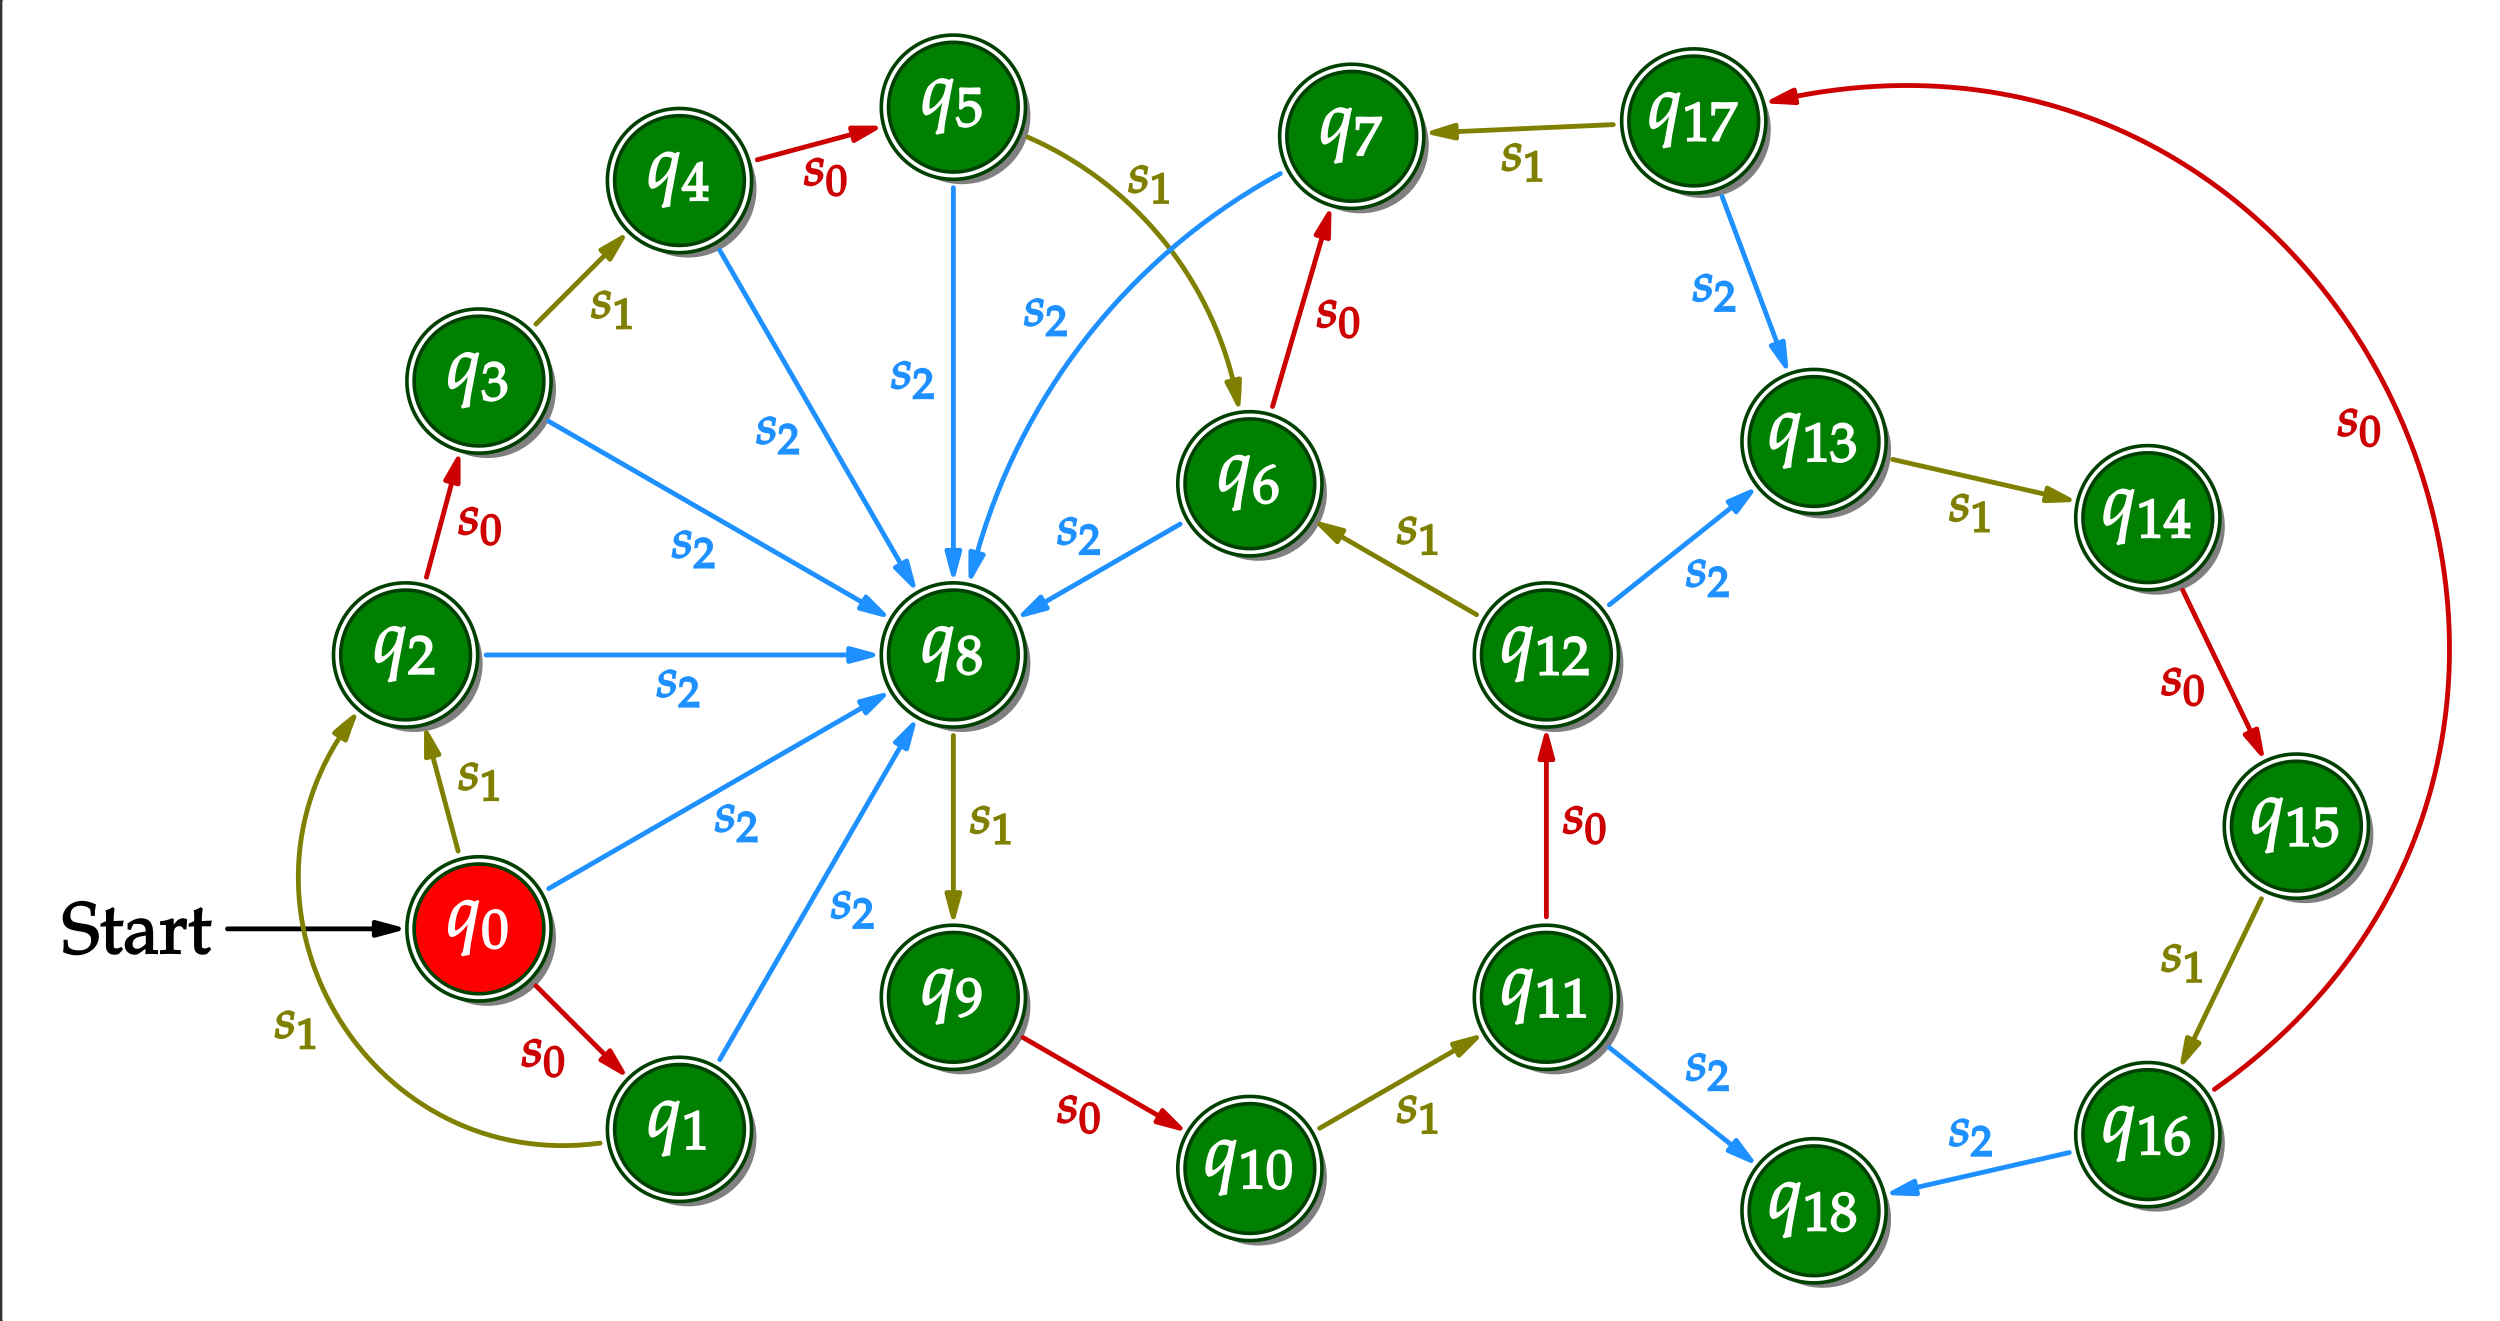 <?xml version="1.0" encoding="UTF-8"?>
<svg xmlns="http://www.w3.org/2000/svg" xmlns:xlink="http://www.w3.org/1999/xlink" width="413.98pt" height="218.78pt" viewBox="0 0 413.98 218.78" version="1.1">
<rect x="0" y="0" width="413.98" height="218.78" fill="#333333" stroke="none"/>
<defs>
<g>
<symbol overflow="visible" id="glyph0-0">
<path style="stroke:none;" d=""/>
</symbol>
<symbol overflow="visible" id="glyph0-1">
<path style="stroke:none;" d="M 5.469 -6.438 C 5.469 -7.062 5.516 -7.469 5.656 -8.203 C 4.547 -8.656 4.016 -8.781 3.359 -8.781 C 1.578 -8.781 0.141 -7.5 0.141 -5.922 C 0.141 -5.344 0.328 -4.812 0.688 -4.484 C 1.094 -4.109 1.75 -3.891 2.906 -3.734 C 3.828 -3.594 4.141 -3.5 4.453 -3.234 C 4.75 -2.969 4.859 -2.734 4.859 -2.281 C 4.859 -1.203 4.109 -0.578 2.875 -0.578 C 1.906 -0.578 1.109 -0.891 1.047 -1.391 L 0.938 -2.344 L 0.281 -2.344 C 0.312 -1.969 0.312 -1.781 0.312 -1.703 C 0.312 -1.156 0.281 -0.891 0.203 -0.281 C 1.047 0.078 1.734 0.234 2.422 0.234 C 4.5 0.234 6.141 -1.156 6.141 -2.891 C 6.141 -3.453 5.953 -3.953 5.625 -4.266 C 5.203 -4.656 4.609 -4.859 3.266 -5.047 C 1.812 -5.234 1.422 -5.469 1.422 -6.391 C 1.422 -7.406 2.047 -7.969 3.094 -7.969 C 3.562 -7.969 3.891 -7.906 4.219 -7.734 C 4.609 -7.531 4.703 -7.453 4.75 -7.109 L 4.828 -6.281 L 5.469 -6.281 Z M 5.469 -6.438 "/>
</symbol>
<symbol overflow="visible" id="glyph0-2">
<path style="stroke:none;" d="M 1.031 -4.703 L 1.031 -1.266 C 1.031 -0.375 1.562 0.141 2.484 0.141 C 2.766 0.141 3.141 0.047 3.219 -0.031 L 3.875 -0.766 L 3.578 -1.156 C 3.125 -0.922 3.062 -0.906 2.828 -0.906 C 2.359 -0.906 2.312 -0.984 2.312 -1.578 L 2.312 -4.562 L 3.812 -4.562 L 3.969 -5.516 L 2.312 -5.438 L 2.312 -5.734 C 2.312 -6.234 2.344 -6.672 2.453 -7.5 L 2.172 -7.75 C 1.766 -7.5 1.516 -7.391 0.984 -7.219 C 1.047 -6.75 1.047 -6.531 1.047 -6.172 L 1.047 -5.422 L 0.125 -5 L 0.125 -4.5 L 1.031 -4.547 Z M 1.031 -4.703 "/>
</symbol>
<symbol overflow="visible" id="glyph0-3">
<path style="stroke:none;" d="M 3.734 -1.125 L 3.656 0.047 C 4.594 0 4.594 0 4.75 0 C 4.812 0 5.109 0.016 5.766 0.047 L 5.766 -0.609 L 5.156 -0.641 C 4.875 -0.656 4.953 -0.594 4.953 -1.188 L 4.953 -3.375 C 4.953 -5.109 4.328 -5.906 2.938 -5.906 C 2.422 -5.906 1.844 -5.719 1.391 -5.453 L 0.719 -5.047 L 0.719 -4.078 L 1.234 -3.938 L 1.453 -4.469 C 1.703 -5.031 1.703 -4.969 2.25 -4.969 C 3.375 -4.969 3.688 -4.672 3.734 -3.703 L 2.688 -3.531 C 1.062 -3.234 0.234 -2.516 0.234 -1.469 C 0.234 -0.531 0.938 0.141 1.891 0.141 C 2.109 0.141 2.406 0.078 2.484 0.016 L 3.719 -0.844 Z M 3.766 -1.734 C 3.422 -1.25 2.766 -0.844 2.312 -0.844 C 1.828 -0.844 1.547 -1.125 1.547 -1.641 C 1.547 -2.078 1.75 -2.391 2.109 -2.625 C 2.406 -2.797 2.969 -2.922 3.734 -3.031 L 3.734 -1.672 Z M 3.766 -1.734 "/>
</symbol>
<symbol overflow="visible" id="glyph0-4">
<path style="stroke:none;" d="M 0.281 -4.781 L 0.719 -4.781 C 1.188 -4.781 1.094 -4.844 1.094 -4.047 L 1.094 -1.359 C 1.094 -0.609 1.203 -0.688 0.797 -0.656 L 0.109 -0.609 L 0.109 0.047 C 1.109 0.016 1.422 0 1.719 0 C 1.953 0 1.953 0 3.562 0.047 L 3.562 -0.609 L 2.812 -0.656 C 2.266 -0.688 2.375 -0.578 2.375 -1.359 L 2.375 -3.422 C 2.375 -4.141 2.719 -4.594 3.312 -4.594 C 3.672 -4.594 3.812 -4.453 4.031 -4.047 L 4.484 -4.047 L 4.609 -5.688 C 4.438 -5.812 4.125 -5.906 3.906 -5.906 C 3.547 -5.906 3.062 -5.672 2.812 -5.359 L 2.141 -4.578 L 2.375 -4.469 L 2.375 -5.781 L 2.141 -5.906 C 1.531 -5.656 0.906 -5.484 0.125 -5.391 L 0.125 -4.781 Z M 0.281 -4.781 "/>
</symbol>
<symbol overflow="visible" id="glyph1-0">
<path style="stroke:none;" d=""/>
</symbol>
<symbol overflow="visible" id="glyph1-1">
<path style="stroke:none;" d="M 4.609 -5.766 C 4.094 -5.969 3.734 -6.062 3.391 -6.062 C 3.078 -6.062 2.672 -5.922 2.344 -5.719 C 1.906 -5.453 1.391 -5.016 1.125 -4.719 C 0.641 -4.156 0.125 -2.312 0.125 -1.078 C 0.125 -0.375 0.438 0.125 0.719 0.125 C 0.984 0.125 1.297 0 1.688 -0.266 L 1.781 -0.328 C 2.562 -0.891 3.328 -1.75 3.781 -2.531 L 3.531 -2.641 L 2.625 2.312 C 2.562 2.594 2.484 2.719 2.266 2.969 L 2.484 3.328 C 2.922 3.203 3.297 3.125 3.719 3.078 C 3.781 2.312 3.844 1.656 3.953 1.047 L 4.984 -4.406 C 5.109 -5.125 5.188 -5.438 5.328 -5.875 L 4.969 -6.031 L 4.578 -5.766 Z M 3.797 -3.859 C 3.656 -3.25 3.438 -2.828 3 -2.281 C 2.375 -1.516 1.75 -1 1.406 -1 C 1.25 -1 1.297 -1.094 1.297 -1.5 C 1.297 -2.641 1.75 -4.328 2.266 -4.922 C 2.406 -5.109 2.656 -5.172 3.031 -5.172 C 3.375 -5.172 3.625 -5.109 4.031 -4.906 Z M 3.797 -3.859 "/>
</symbol>
<symbol overflow="visible" id="glyph2-0">
<path style="stroke:none;" d=""/>
</symbol>
<symbol overflow="visible" id="glyph2-1">
<path style="stroke:none;" d="M 3.734 -6.375 L 3.406 -6.531 C 2.531 -6.25 2.047 -6.016 1.594 -5.609 C 0.656 -4.828 0.109 -3.609 0.109 -2.391 C 0.109 -0.906 1 0.172 2.156 0.172 C 3.328 0.172 4.359 -0.922 4.359 -2.141 C 4.359 -3.172 3.578 -4.016 2.625 -4.016 C 2.172 -4.016 1.781 -3.844 1.25 -3.422 C 1.156 -3.344 1.141 -3.344 1.375 -3.5 C 1.531 -4.766 2.109 -5.469 3.891 -6 L 3.891 -6.312 Z M 2.281 -3.125 C 2.969 -3.125 3.25 -2.703 3.25 -1.828 C 3.25 -0.891 2.969 -0.469 2.281 -0.469 C 1.516 -0.469 1.266 -0.938 1.266 -2.141 C 1.266 -2.453 1.25 -2.5 1.359 -2.656 C 1.547 -2.953 1.859 -3.125 2.281 -3.125 Z M 2.281 -3.125 "/>
</symbol>
<symbol overflow="visible" id="glyph2-2">
<path style="stroke:none;" d="M 1.5 -3.438 C 1.141 -3.281 0.859 -3.125 0.656 -2.938 C 0.328 -2.594 0.094 -2.062 0.094 -1.594 C 0.094 -0.672 1.016 0.172 2.031 0.172 C 3.188 0.172 4.328 -0.906 4.328 -2.016 C 4.328 -2.734 3.828 -3.297 3.141 -3.609 C 3.734 -4.016 4.078 -4.516 4.078 -5.062 C 4.078 -5.828 3.281 -6.531 2.328 -6.531 C 1.25 -6.531 0.312 -5.672 0.312 -4.734 C 0.312 -4.109 0.594 -3.656 1.172 -3.297 Z M 2.547 -2.641 C 3.109 -2.391 3.281 -2.125 3.281 -1.641 C 3.281 -0.891 2.891 -0.469 2.156 -0.469 C 1.406 -0.469 1.062 -0.828 1.062 -1.672 C 1.062 -2.328 1.281 -2.609 1.844 -2.953 Z M 2 -4.141 C 1.438 -4.422 1.312 -4.594 1.312 -5.047 C 1.312 -5.641 1.578 -5.875 2.219 -5.875 C 2.875 -5.875 3.125 -5.609 3.125 -4.953 C 3.125 -4.453 2.953 -4.219 2.469 -3.906 Z M 2 -4.141 "/>
</symbol>
<symbol overflow="visible" id="glyph2-3">
<path style="stroke:none;" d="M 0.859 0.172 C 1.859 -0.141 2.406 -0.391 2.891 -0.812 C 3.766 -1.547 4.266 -2.703 4.266 -3.906 C 4.266 -5.422 3.375 -6.531 2.188 -6.531 C 1.047 -6.531 0.016 -5.453 0.016 -4.25 C 0.016 -3.219 0.859 -2.297 1.781 -2.297 C 2.094 -2.297 2.562 -2.438 2.719 -2.578 L 3.047 -2.844 C 2.984 -1.719 2.172 -0.797 0.391 -0.359 L 0.391 -0.047 L 0.859 0.188 Z M 2.156 -5.891 C 2.562 -5.891 2.719 -5.766 2.922 -5.406 C 3.078 -5.109 3.141 -4.797 3.141 -4.391 C 3.141 -3.562 2.844 -3.188 2.156 -3.188 C 1.438 -3.188 1.109 -3.656 1.109 -4.578 C 1.109 -5.484 1.422 -5.891 2.156 -5.891 Z M 2.156 -5.891 "/>
</symbol>
<symbol overflow="visible" id="glyph2-4">
<path style="stroke:none;" d="M 0.594 -4.984 L 0.688 -4.984 L 1.953 -5.547 C 1.969 -5.547 1.859 -5.5 1.875 -5.5 C 1.922 -5.5 1.781 -5.594 1.781 -5.375 L 1.781 -1.031 C 1.781 -0.562 1.844 -0.641 1.359 -0.625 L 0.688 -0.578 L 0.688 0.031 C 2.25 0 2.25 0 2.344 0 C 2.453 0 2.656 0 2.953 0.016 C 3.062 0.016 3.375 0.016 3.906 0.031 L 3.906 -0.578 L 3.281 -0.625 C 2.797 -0.641 2.859 -0.562 2.859 -1.031 L 2.859 -6.469 L 2.562 -6.578 C 1.859 -6.219 1.359 -6 0.344 -5.656 L 0.453 -4.984 Z M 0.594 -4.984 "/>
</symbol>
<symbol overflow="visible" id="glyph2-5">
<path style="stroke:none;" d="M 2.359 -6.531 C 0.969 -6.531 0.094 -5.25 0.094 -3.078 C 0.094 -2.031 0.328 -1 0.641 -0.562 C 0.953 -0.109 1.578 0.172 2.141 0.172 C 3.484 0.172 4.328 -1.156 4.328 -3.453 C 4.328 -5.422 3.594 -6.531 2.359 -6.531 Z M 2.203 -5.859 C 3.062 -5.859 3.25 -5.156 3.25 -3 C 3.25 -1.094 3.078 -0.484 2.25 -0.484 C 1.375 -0.484 1.172 -1.203 1.172 -3.406 C 1.172 -5.297 1.344 -5.859 2.203 -5.859 Z M 2.203 -5.859 "/>
</symbol>
<symbol overflow="visible" id="glyph2-6">
<path style="stroke:none;" d="M -0.031 -0.375 L -0.031 0.031 C 1.828 0 1.828 0 2.141 0 C 2.469 0 2.469 0 4.375 0.031 C 4.344 -0.328 4.344 -0.422 4.344 -0.547 C 4.344 -0.656 4.344 -0.75 4.375 -1.141 C 3.172 -1.078 2.75 -1.078 1.5 -1.047 L 2.844 -2.469 C 3.719 -3.391 4.031 -4.016 4.031 -4.688 C 4.031 -5.719 3.172 -6.531 2.031 -6.531 C 1.375 -6.531 0.812 -6.297 0.344 -5.812 L 0.156 -4.328 L 0.719 -4.328 L 0.891 -4.922 C 1.031 -5.438 1.188 -5.484 1.797 -5.484 C 2.562 -5.484 2.891 -5.172 2.891 -4.406 C 2.891 -3.734 2.562 -3.203 1.547 -2.125 L -0.031 -0.453 Z M -0.031 -0.375 "/>
</symbol>
<symbol overflow="visible" id="glyph2-7">
<path style="stroke:none;" d="M 1.141 -5.422 C 2.297 -5.391 2.797 -5.375 3.938 -5.375 L 4.094 -5.531 C 4.062 -5.766 4.062 -5.828 4.062 -5.953 C 4.062 -6.078 4.062 -6.141 4.094 -6.375 L 3.922 -6.531 C 3.203 -6.5 2.797 -6.484 2.312 -6.484 C 1.828 -6.484 1.422 -6.5 0.688 -6.531 L 0.531 -6.375 C 0.547 -5.766 0.562 -5.359 0.562 -5.078 C 0.562 -4.312 0.531 -3.453 0.5 -2.938 L 0.891 -2.812 C 1.391 -3.297 1.516 -3.375 1.953 -3.375 C 2.812 -3.375 3.188 -2.938 3.188 -1.969 C 3.188 -0.984 2.781 -0.578 1.797 -0.578 C 1.312 -0.578 0.984 -0.688 0.859 -0.922 L 0.391 -1.766 L -0.094 -1.484 C 0.156 -0.891 0.266 -0.594 0.422 -0.094 C 0.688 0.047 1.172 0.172 1.547 0.172 C 2.156 0.172 2.906 -0.125 3.406 -0.562 C 3.953 -1.047 4.281 -1.781 4.281 -2.438 C 4.281 -3.453 3.391 -4.344 2.375 -4.344 C 1.938 -4.344 1.484 -4.172 1.234 -4.031 L 1.297 -5.422 Z M 1.141 -5.422 "/>
</symbol>
<symbol overflow="visible" id="glyph2-8">
<path style="stroke:none;" d="M 2.344 -1.797 L 2.344 -1.125 C 2.344 -0.578 2.406 -0.641 1.969 -0.625 L 1.25 -0.578 L 1.25 0.031 C 2.609 0 2.609 0 2.828 0 C 3.047 0 3.047 0 4.391 0.031 L 4.391 -0.578 L 3.797 -0.625 C 3.359 -0.641 3.422 -0.578 3.422 -1.125 L 3.422 -1.625 C 3.797 -1.625 3.984 -1.609 4.391 -1.562 L 4.391 -2.594 C 3.812 -2.531 3.641 -2.531 3.5 -2.547 L 3.422 -2.547 L 3.422 -3.609 C 3.422 -5.203 3.438 -5.984 3.5 -6.453 L 3.219 -6.578 L 2.438 -6.297 L -0.156 -2.031 L 0.031 -1.625 L 2.344 -1.625 Z M 2.516 -2.547 L 0.875 -2.547 L 2.625 -5.406 L 2.344 -5.531 L 2.344 -2.547 Z M 2.516 -2.547 "/>
</symbol>
<symbol overflow="visible" id="glyph2-9">
<path style="stroke:none;" d="M 0.391 -4.469 L 0.766 -4.469 L 0.984 -5.141 C 1.078 -5.438 1.484 -5.578 1.953 -5.578 C 2.531 -5.578 2.844 -5.281 2.844 -4.703 C 2.844 -4.031 2.484 -3.656 1.844 -3.656 C 1.781 -3.656 1.672 -3.656 1.562 -3.672 L 1.297 -3.688 L 1.125 -2.953 L 1.344 -2.781 C 1.719 -2.953 1.891 -3 2.141 -3 C 2.875 -3 3.141 -2.688 3.141 -1.875 C 3.141 -0.953 2.766 -0.531 1.922 -0.531 C 1.516 -0.531 1.266 -0.625 1 -0.875 C 0.781 -1.062 0.703 -1.141 0.469 -1.844 L -0.078 -1.656 C 0.156 -1 0.219 -0.672 0.297 -0.094 C 0.922 0.109 1.312 0.172 1.656 0.172 C 2.375 0.172 3.312 -0.266 3.797 -0.875 C 4.109 -1.234 4.312 -1.766 4.312 -2.172 C 4.312 -2.609 4.078 -3.109 3.766 -3.344 C 3.531 -3.5 3.203 -3.625 3.172 -3.625 C 3.594 -3.953 3.906 -4.5 3.906 -5.016 C 3.906 -5.828 3.078 -6.531 2.094 -6.531 C 1.484 -6.531 0.953 -6.312 0.5 -5.844 L 0.172 -4.469 Z M 0.391 -4.469 "/>
</symbol>
<symbol overflow="visible" id="glyph2-10">
<path style="stroke:none;" d="M 0.375 -0.141 L 0.5 0.031 C 0.938 0 0.938 0 1 0 C 1.062 0 1.062 0 1.5 0.031 C 1.953 -1.125 2.344 -1.922 2.938 -3 L 4.625 -6.047 L 4.625 -6.531 C 3.484 -6.5 3.172 -6.484 2.453 -6.484 C 1.797 -6.484 1.359 -6.5 0.469 -6.531 L 0.219 -6.406 C 0.25 -5.453 0.25 -5.453 0.25 -5.359 C 0.25 -5.266 0.25 -5.266 0.219 -4.281 L 0.812 -4.281 L 0.891 -4.953 C 0.953 -5.5 0.859 -5.406 1.281 -5.406 L 3.406 -5.406 C 3.141 -4.844 2.906 -4.453 2.562 -3.906 L 0.297 -0.266 Z M 0.375 -0.141 "/>
</symbol>
<symbol overflow="visible" id="glyph3-0">
<path style="stroke:none;" d=""/>
</symbol>
<symbol overflow="visible" id="glyph3-1">
<path style="stroke:none;" d="M 0.094 -1.5 C 0.047 -1.047 0 -0.719 -0.109 -0.234 C 0.422 0.016 0.719 0.094 1.047 0.094 C 1.484 0.094 2.016 -0.109 2.469 -0.469 C 2.922 -0.828 3.172 -1.281 3.172 -1.734 C 3.172 -2.219 2.703 -2.656 2.047 -2.781 L 1.656 -2.859 C 1.125 -2.953 1.125 -2.922 1.125 -3.297 C 1.125 -3.766 1.359 -3.969 1.859 -3.969 C 2.234 -3.969 2.453 -3.844 2.531 -3.688 L 2.531 -3.062 L 3.078 -3.062 C 3.125 -3.547 3.172 -3.797 3.281 -4.344 C 2.75 -4.594 2.5 -4.672 2.203 -4.672 C 1.734 -4.672 1.062 -4.344 0.625 -3.922 C 0.391 -3.672 0.234 -3.328 0.234 -3 C 0.234 -2.5 0.703 -2.047 1.297 -1.922 L 1.859 -1.828 C 2.25 -1.75 2.219 -1.766 2.219 -1.406 C 2.219 -0.828 1.984 -0.609 1.344 -0.609 C 1.031 -0.609 0.875 -0.656 0.672 -0.828 L 0.672 -1.672 L 0.109 -1.672 Z M 0.094 -1.5 "/>
</symbol>
<symbol overflow="visible" id="glyph4-0">
<path style="stroke:none;" d=""/>
</symbol>
<symbol overflow="visible" id="glyph4-1">
<path style="stroke:none;" d="M 1.828 -5.188 C 0.75 -5.188 0.016 -4.141 0.016 -2.453 C 0.016 -1.641 0.219 -0.797 0.453 -0.453 C 0.703 -0.109 1.219 0.141 1.656 0.141 C 2.703 0.141 3.422 -0.969 3.422 -2.75 C 3.422 -4.266 2.781 -5.188 1.828 -5.188 Z M 1.703 -4.562 C 2.391 -4.562 2.469 -4.062 2.469 -2.391 C 2.469 -0.906 2.391 -0.5 1.75 -0.5 C 1.078 -0.5 0.969 -1 0.969 -2.703 C 0.969 -4.172 1.047 -4.562 1.703 -4.562 Z M 1.703 -4.562 "/>
</symbol>
<symbol overflow="visible" id="glyph4-2">
<path style="stroke:none;" d="M 0.469 -3.875 L 0.531 -3.875 L 1.562 -4.328 C 1.562 -4.328 1.453 -4.281 1.453 -4.281 C 1.5 -4.281 1.328 -4.406 1.328 -4.25 L 1.328 -0.859 C 1.328 -0.5 1.438 -0.625 1.062 -0.594 L 0.484 -0.562 L 0.484 0.031 C 1.734 0 1.734 0 1.812 0 C 1.906 0 2.062 0 2.297 0 C 2.391 0.016 2.625 0.016 3.094 0.031 L 3.094 -0.562 L 2.547 -0.594 C 2.172 -0.625 2.281 -0.5 2.281 -0.859 L 2.281 -5.125 L 1.984 -5.219 C 1.422 -4.922 1.047 -4.781 0.203 -4.484 L 0.312 -3.875 Z M 0.469 -3.875 "/>
</symbol>
<symbol overflow="visible" id="glyph4-3">
<path style="stroke:none;" d="M -0.078 -0.359 L -0.078 0.031 C 1.422 0 1.422 0 1.672 0 C 1.922 0 1.922 0 3.469 0.031 C 3.438 -0.328 3.438 -0.391 3.438 -0.484 C 3.438 -0.578 3.438 -0.641 3.469 -1 C 2.453 -0.969 2.141 -0.953 1.297 -0.938 L 2.25 -1.938 C 2.922 -2.656 3.188 -3.172 3.188 -3.703 C 3.188 -4.5 2.453 -5.188 1.578 -5.188 C 1.078 -5.188 0.594 -4.984 0.203 -4.594 L 0.062 -3.359 L 0.609 -3.359 L 0.75 -3.875 C 0.859 -4.281 0.922 -4.266 1.391 -4.266 C 2 -4.266 2.188 -4.078 2.188 -3.484 C 2.188 -2.969 1.953 -2.578 1.156 -1.75 L -0.078 -0.438 Z M -0.078 -0.359 "/>
</symbol>
</g>
<clipPath id="clip1">
  <path d="M 0.391 0 L 413.98 0 L 413.98 218.77 L 0.391 218.77 Z M 0.391 0 "/>
</clipPath>
</defs>
<g id="surface1">
<g clip-path="url(#clip1)" clip-rule="nonzero">
<path style=" stroke:none;fill-rule:nonzero;fill:rgb(100%,100%,100%);fill-opacity:1;" d="M 0.641 218.52 L 414.121 218.52 L 414.121 0.242 L 0.641 0.242 L 0.641 218.52 "/>
<path style="fill:none;stroke-width:5;stroke-linecap:round;stroke-linejoin:round;stroke:rgb(100%,100%,100%);stroke-opacity:1;stroke-miterlimit:10;" d="M 2.516 2.505 L 4137.321 2.505 L 4137.321 2185.278 L 2.516 2185.278 Z M 2.516 2.505 " transform="matrix(0.1,0,0,-0.1,0.389,218.77)"/>
</g>
<path style=" stroke:none;fill-rule:nonzero;fill:rgb(50%,50%,50%);fill-opacity:1;" d="M 219.723 81.523 C 219.723 75.262 214.645 70.188 208.383 70.188 C 202.121 70.188 197.047 75.262 197.047 81.523 C 197.047 87.789 202.121 92.863 208.383 92.863 C 214.645 92.863 219.723 87.789 219.723 81.523 "/>
<path style=" stroke:none;fill-rule:nonzero;fill:rgb(0%,50%,0%);fill-opacity:1;" d="M 218.309 80.109 C 218.309 73.848 213.23 68.773 206.969 68.773 C 200.707 68.773 195.633 73.848 195.633 80.109 C 195.633 86.371 200.707 91.449 206.969 91.449 C 213.23 91.449 218.309 86.371 218.309 80.109 "/>
<path style="fill:none;stroke-width:18;stroke-linecap:round;stroke-linejoin:round;stroke:rgb(0%,25%,0%);stroke-opacity:1;stroke-miterlimit:10;" d="M 2179.196 1386.606 C 2179.196 1449.223 2128.415 1499.966 2065.798 1499.966 C 2003.18 1499.966 1952.438 1449.223 1952.438 1386.606 C 1952.438 1323.989 2003.18 1273.208 2065.798 1273.208 C 2128.415 1273.208 2179.196 1323.989 2179.196 1386.606 Z M 2179.196 1386.606 " transform="matrix(0.1,0,0,-0.1,0.389,218.77)"/>
<path style="fill:none;stroke-width:6;stroke-linecap:round;stroke-linejoin:round;stroke:rgb(100%,100%,100%);stroke-opacity:1;stroke-miterlimit:10;" d="M 2179.196 1386.606 C 2179.196 1449.223 2128.415 1499.966 2065.798 1499.966 C 2003.18 1499.966 1952.438 1449.223 1952.438 1386.606 C 1952.438 1323.989 2003.18 1273.208 2065.798 1273.208 C 2128.415 1273.208 2179.196 1323.989 2179.196 1386.606 Z M 2179.196 1386.606 " transform="matrix(0.1,0,0,-0.1,0.389,218.77)"/>
<path style=" stroke:none;fill-rule:nonzero;fill:rgb(50%,50%,50%);fill-opacity:1;" d="M 170.625 109.871 C 170.625 103.609 165.551 98.531 159.285 98.531 C 153.023 98.531 147.949 103.609 147.949 109.871 C 147.949 116.133 153.023 121.211 159.285 121.211 C 165.551 121.211 170.625 116.133 170.625 109.871 "/>
<path style=" stroke:none;fill-rule:nonzero;fill:rgb(0%,50%,0%);fill-opacity:1;" d="M 169.211 108.457 C 169.211 102.195 164.137 97.117 157.871 97.117 C 151.609 97.117 146.535 102.195 146.535 108.457 C 146.535 114.719 151.609 119.797 157.871 119.797 C 164.137 119.797 169.211 114.719 169.211 108.457 "/>
<path style="fill:none;stroke-width:18;stroke-linecap:round;stroke-linejoin:round;stroke:rgb(0%,25%,0%);stroke-opacity:1;stroke-miterlimit:10;" d="M 1688.219 1103.13 C 1688.219 1165.747 1637.477 1216.528 1574.821 1216.528 C 1512.204 1216.528 1461.462 1165.747 1461.462 1103.13 C 1461.462 1040.513 1512.204 989.731 1574.821 989.731 C 1637.477 989.731 1688.219 1040.513 1688.219 1103.13 Z M 1688.219 1103.13 " transform="matrix(0.1,0,0,-0.1,0.389,218.77)"/>
<path style="fill:none;stroke-width:6;stroke-linecap:round;stroke-linejoin:round;stroke:rgb(100%,100%,100%);stroke-opacity:1;stroke-miterlimit:10;" d="M 1688.219 1103.13 C 1688.219 1165.747 1637.477 1216.528 1574.821 1216.528 C 1512.204 1216.528 1461.462 1165.747 1461.462 1103.13 C 1461.462 1040.513 1512.204 989.731 1574.821 989.731 C 1637.477 989.731 1688.219 1040.513 1688.219 1103.13 Z M 1688.219 1103.13 " transform="matrix(0.1,0,0,-0.1,0.389,218.77)"/>
<path style=" stroke:none;fill-rule:nonzero;fill:rgb(50%,50%,50%);fill-opacity:1;" d="M 170.625 166.566 C 170.625 160.301 165.551 155.227 159.285 155.227 C 153.023 155.227 147.949 160.301 147.949 166.566 C 147.949 172.828 153.023 177.902 159.285 177.902 C 165.551 177.902 170.625 172.828 170.625 166.566 "/>
<path style=" stroke:none;fill-rule:nonzero;fill:rgb(0%,50%,0%);fill-opacity:1;" d="M 169.211 165.152 C 169.211 158.887 164.137 153.812 157.871 153.812 C 151.609 153.812 146.535 158.887 146.535 165.152 C 146.535 171.414 151.609 176.488 157.871 176.488 C 164.137 176.488 169.211 171.414 169.211 165.152 "/>
<path style="fill:none;stroke-width:18;stroke-linecap:round;stroke-linejoin:round;stroke:rgb(0%,25%,0%);stroke-opacity:1;stroke-miterlimit:10;" d="M 1688.219 536.177 C 1688.219 598.833 1637.477 649.575 1574.821 649.575 C 1512.204 649.575 1461.462 598.833 1461.462 536.177 C 1461.462 473.559 1512.204 422.817 1574.821 422.817 C 1637.477 422.817 1688.219 473.559 1688.219 536.177 Z M 1688.219 536.177 " transform="matrix(0.1,0,0,-0.1,0.389,218.77)"/>
<path style="fill:none;stroke-width:6;stroke-linecap:round;stroke-linejoin:round;stroke:rgb(100%,100%,100%);stroke-opacity:1;stroke-miterlimit:10;" d="M 1688.219 536.177 C 1688.219 598.833 1637.477 649.575 1574.821 649.575 C 1512.204 649.575 1461.462 598.833 1461.462 536.177 C 1461.462 473.559 1512.204 422.817 1574.821 422.817 C 1637.477 422.817 1688.219 473.559 1688.219 536.177 Z M 1688.219 536.177 " transform="matrix(0.1,0,0,-0.1,0.389,218.77)"/>
<path style=" stroke:none;fill-rule:nonzero;fill:rgb(50%,50%,50%);fill-opacity:1;" d="M 219.723 194.91 C 219.723 188.648 214.645 183.574 208.383 183.574 C 202.121 183.574 197.047 188.648 197.047 194.91 C 197.047 201.172 202.121 206.25 208.383 206.25 C 214.645 206.25 219.723 201.172 219.723 194.91 "/>
<path style=" stroke:none;fill-rule:nonzero;fill:rgb(0%,50%,0%);fill-opacity:1;" d="M 218.309 193.496 C 218.309 187.234 213.23 182.16 206.969 182.16 C 200.707 182.16 195.633 187.234 195.633 193.496 C 195.633 199.758 200.707 204.836 206.969 204.836 C 213.23 204.836 218.309 199.758 218.309 193.496 "/>
<path style="fill:none;stroke-width:18;stroke-linecap:round;stroke-linejoin:round;stroke:rgb(0%,25%,0%);stroke-opacity:1;stroke-miterlimit:10;" d="M 2179.196 252.739 C 2179.196 315.356 2128.415 366.098 2065.798 366.098 C 2003.18 366.098 1952.438 315.356 1952.438 252.739 C 1952.438 190.122 2003.18 139.341 2065.798 139.341 C 2128.415 139.341 2179.196 190.122 2179.196 252.739 Z M 2179.196 252.739 " transform="matrix(0.1,0,0,-0.1,0.389,218.77)"/>
<path style="fill:none;stroke-width:6;stroke-linecap:round;stroke-linejoin:round;stroke:rgb(100%,100%,100%);stroke-opacity:1;stroke-miterlimit:10;" d="M 2179.196 252.739 C 2179.196 315.356 2128.415 366.098 2065.798 366.098 C 2003.18 366.098 1952.438 315.356 1952.438 252.739 C 1952.438 190.122 2003.18 139.341 2065.798 139.341 C 2128.415 139.341 2179.196 190.122 2179.196 252.739 Z M 2179.196 252.739 " transform="matrix(0.1,0,0,-0.1,0.389,218.77)"/>
<path style=" stroke:none;fill-rule:nonzero;fill:rgb(50%,50%,50%);fill-opacity:1;" d="M 268.82 166.566 C 268.82 160.301 263.742 155.227 257.48 155.227 C 251.219 155.227 246.145 160.301 246.145 166.566 C 246.145 172.828 251.219 177.902 257.48 177.902 C 263.742 177.902 268.82 172.828 268.82 166.566 "/>
<path style=" stroke:none;fill-rule:nonzero;fill:rgb(0%,50%,0%);fill-opacity:1;" d="M 267.406 165.152 C 267.406 158.887 262.328 153.812 256.066 153.812 C 249.805 153.812 244.73 158.887 244.73 165.152 C 244.73 171.414 249.805 176.488 256.066 176.488 C 262.328 176.488 267.406 171.414 267.406 165.152 "/>
<path style="fill:none;stroke-width:18;stroke-linecap:round;stroke-linejoin:round;stroke:rgb(0%,25%,0%);stroke-opacity:1;stroke-miterlimit:10;" d="M 2670.173 536.177 C 2670.173 598.833 2619.391 649.575 2556.774 649.575 C 2494.157 649.575 2443.415 598.833 2443.415 536.177 C 2443.415 473.559 2494.157 422.817 2556.774 422.817 C 2619.391 422.817 2670.173 473.559 2670.173 536.177 Z M 2670.173 536.177 " transform="matrix(0.1,0,0,-0.1,0.389,218.77)"/>
<path style="fill:none;stroke-width:6;stroke-linecap:round;stroke-linejoin:round;stroke:rgb(100%,100%,100%);stroke-opacity:1;stroke-miterlimit:10;" d="M 2670.173 536.177 C 2670.173 598.833 2619.391 649.575 2556.774 649.575 C 2494.157 649.575 2443.415 598.833 2443.415 536.177 C 2443.415 473.559 2494.157 422.817 2556.774 422.817 C 2619.391 422.817 2670.173 473.559 2670.173 536.177 Z M 2670.173 536.177 " transform="matrix(0.1,0,0,-0.1,0.389,218.77)"/>
<path style=" stroke:none;fill-rule:nonzero;fill:rgb(50%,50%,50%);fill-opacity:1;" d="M 268.82 109.871 C 268.82 103.609 263.742 98.531 257.48 98.531 C 251.219 98.531 246.145 103.609 246.145 109.871 C 246.145 116.133 251.219 121.211 257.48 121.211 C 263.742 121.211 268.82 116.133 268.82 109.871 "/>
<path style=" stroke:none;fill-rule:nonzero;fill:rgb(0%,50%,0%);fill-opacity:1;" d="M 267.406 108.457 C 267.406 102.195 262.328 97.117 256.066 97.117 C 249.805 97.117 244.73 102.195 244.73 108.457 C 244.73 114.719 249.805 119.797 256.066 119.797 C 262.328 119.797 267.406 114.719 267.406 108.457 "/>
<path style="fill:none;stroke-width:18;stroke-linecap:round;stroke-linejoin:round;stroke:rgb(0%,25%,0%);stroke-opacity:1;stroke-miterlimit:10;" d="M 2670.173 1103.13 C 2670.173 1165.747 2619.391 1216.528 2556.774 1216.528 C 2494.157 1216.528 2443.415 1165.747 2443.415 1103.13 C 2443.415 1040.513 2494.157 989.731 2556.774 989.731 C 2619.391 989.731 2670.173 1040.513 2670.173 1103.13 Z M 2670.173 1103.13 " transform="matrix(0.1,0,0,-0.1,0.389,218.77)"/>
<path style="fill:none;stroke-width:6;stroke-linecap:round;stroke-linejoin:round;stroke:rgb(100%,100%,100%);stroke-opacity:1;stroke-miterlimit:10;" d="M 2670.173 1103.13 C 2670.173 1165.747 2619.391 1216.528 2556.774 1216.528 C 2494.157 1216.528 2443.415 1165.747 2443.415 1103.13 C 2443.415 1040.513 2494.157 989.731 2556.774 989.731 C 2619.391 989.731 2670.173 1040.513 2670.173 1103.13 Z M 2670.173 1103.13 " transform="matrix(0.1,0,0,-0.1,0.389,218.77)"/>
<path style=" stroke:none;fill-rule:nonzero;fill:rgb(50%,50%,50%);fill-opacity:1;" d="M 313.145 201.914 C 313.145 195.648 308.066 190.574 301.805 190.574 C 295.543 190.574 290.469 195.648 290.469 201.914 C 290.469 208.176 295.543 213.25 301.805 213.25 C 308.066 213.25 313.145 208.176 313.145 201.914 "/>
<path style=" stroke:none;fill-rule:nonzero;fill:rgb(0%,50%,0%);fill-opacity:1;" d="M 311.73 200.496 C 311.73 194.234 306.652 189.16 300.391 189.16 C 294.129 189.16 289.055 194.234 289.055 200.496 C 289.055 206.762 294.129 211.836 300.391 211.836 C 306.652 211.836 311.73 206.762 311.73 200.496 "/>
<path style="fill:none;stroke-width:18;stroke-linecap:round;stroke-linejoin:round;stroke:rgb(0%,25%,0%);stroke-opacity:1;stroke-miterlimit:10;" d="M 3113.415 182.739 C 3113.415 245.356 3062.633 296.098 3000.016 296.098 C 2937.399 296.098 2886.657 245.356 2886.657 182.739 C 2886.657 120.083 2937.399 69.341 3000.016 69.341 C 3062.633 69.341 3113.415 120.083 3113.415 182.739 Z M 3113.415 182.739 " transform="matrix(0.1,0,0,-0.1,0.389,218.77)"/>
<path style="fill:none;stroke-width:6;stroke-linecap:round;stroke-linejoin:round;stroke:rgb(100%,100%,100%);stroke-opacity:1;stroke-miterlimit:10;" d="M 3113.415 182.739 C 3113.415 245.356 3062.633 296.098 3000.016 296.098 C 2937.399 296.098 2886.657 245.356 2886.657 182.739 C 2886.657 120.083 2937.399 69.341 3000.016 69.341 C 3062.633 69.341 3113.415 120.083 3113.415 182.739 Z M 3113.415 182.739 " transform="matrix(0.1,0,0,-0.1,0.389,218.77)"/>
<path style=" stroke:none;fill-rule:nonzero;fill:rgb(50%,50%,50%);fill-opacity:1;" d="M 368.414 189.297 C 368.414 183.035 363.34 177.957 357.078 177.957 C 350.816 177.957 345.738 183.035 345.738 189.297 C 345.738 195.559 350.816 200.637 357.078 200.637 C 363.34 200.637 368.414 195.559 368.414 189.297 "/>
<path style=" stroke:none;fill-rule:nonzero;fill:rgb(0%,50%,0%);fill-opacity:1;" d="M 367.004 187.883 C 367.004 181.621 361.926 176.543 355.664 176.543 C 349.402 176.543 344.324 181.621 344.324 187.883 C 344.324 194.145 349.402 199.223 355.664 199.223 C 361.926 199.223 367.004 194.145 367.004 187.883 "/>
<path style="fill:none;stroke-width:18;stroke-linecap:round;stroke-linejoin:round;stroke:rgb(0%,25%,0%);stroke-opacity:1;stroke-miterlimit:10;" d="M 3666.149 308.872 C 3666.149 371.489 3615.368 422.27 3552.751 422.27 C 3490.133 422.27 3439.352 371.489 3439.352 308.872 C 3439.352 246.255 3490.133 195.473 3552.751 195.473 C 3615.368 195.473 3666.149 246.255 3666.149 308.872 Z M 3666.149 308.872 " transform="matrix(0.1,0,0,-0.1,0.389,218.77)"/>
<path style="fill:none;stroke-width:6;stroke-linecap:round;stroke-linejoin:round;stroke:rgb(100%,100%,100%);stroke-opacity:1;stroke-miterlimit:10;" d="M 3666.149 308.872 C 3666.149 371.489 3615.368 422.27 3552.751 422.27 C 3490.133 422.27 3439.352 371.489 3439.352 308.872 C 3439.352 246.255 3490.133 195.473 3552.751 195.473 C 3615.368 195.473 3666.149 246.255 3666.149 308.872 Z M 3666.149 308.872 " transform="matrix(0.1,0,0,-0.1,0.389,218.77)"/>
<path style=" stroke:none;fill-rule:nonzero;fill:rgb(50%,50%,50%);fill-opacity:1;" d="M 393.016 138.219 C 393.016 131.957 387.938 126.879 381.676 126.879 C 375.414 126.879 370.336 131.957 370.336 138.219 C 370.336 144.48 375.414 149.559 381.676 149.559 C 387.938 149.559 393.016 144.48 393.016 138.219 "/>
<path style=" stroke:none;fill-rule:nonzero;fill:rgb(0%,50%,0%);fill-opacity:1;" d="M 391.602 136.805 C 391.602 130.543 386.523 125.465 380.262 125.465 C 374 125.465 368.922 130.543 368.922 136.805 C 368.922 143.066 374 148.145 380.262 148.145 C 386.523 148.145 391.602 143.066 391.602 136.805 "/>
<path style="fill:none;stroke-width:18;stroke-linecap:round;stroke-linejoin:round;stroke:rgb(0%,25%,0%);stroke-opacity:1;stroke-miterlimit:10;" d="M 3912.126 819.653 C 3912.126 882.27 3861.344 933.052 3798.727 933.052 C 3736.11 933.052 3685.329 882.27 3685.329 819.653 C 3685.329 757.036 3736.11 706.255 3798.727 706.255 C 3861.344 706.255 3912.126 757.036 3912.126 819.653 Z M 3912.126 819.653 " transform="matrix(0.1,0,0,-0.1,0.389,218.77)"/>
<path style="fill:none;stroke-width:6;stroke-linecap:round;stroke-linejoin:round;stroke:rgb(100%,100%,100%);stroke-opacity:1;stroke-miterlimit:10;" d="M 3912.126 819.653 C 3912.126 882.27 3861.344 933.052 3798.727 933.052 C 3736.11 933.052 3685.329 882.27 3685.329 819.653 C 3685.329 757.036 3736.11 706.255 3798.727 706.255 C 3861.344 706.255 3912.126 757.036 3912.126 819.653 Z M 3912.126 819.653 " transform="matrix(0.1,0,0,-0.1,0.389,218.77)"/>
<path style=" stroke:none;fill-rule:nonzero;fill:rgb(50%,50%,50%);fill-opacity:1;" d="M 368.414 87.141 C 368.414 80.879 363.34 75.801 357.078 75.801 C 350.816 75.801 345.738 80.879 345.738 87.141 C 345.738 93.402 350.816 98.477 357.078 98.477 C 363.34 98.477 368.414 93.402 368.414 87.141 "/>
<path style=" stroke:none;fill-rule:nonzero;fill:rgb(0%,50%,0%);fill-opacity:1;" d="M 367.004 85.727 C 367.004 79.465 361.926 74.387 355.664 74.387 C 349.402 74.387 344.324 79.465 344.324 85.727 C 344.324 91.988 349.402 97.062 355.664 97.062 C 361.926 97.062 367.004 91.988 367.004 85.727 "/>
<path style="fill:none;stroke-width:18;stroke-linecap:round;stroke-linejoin:round;stroke:rgb(0%,25%,0%);stroke-opacity:1;stroke-miterlimit:10;" d="M 3666.149 1330.434 C 3666.149 1393.052 3615.368 1443.833 3552.751 1443.833 C 3490.133 1443.833 3439.352 1393.052 3439.352 1330.434 C 3439.352 1267.817 3490.133 1217.075 3552.751 1217.075 C 3615.368 1217.075 3666.149 1267.817 3666.149 1330.434 Z M 3666.149 1330.434 " transform="matrix(0.1,0,0,-0.1,0.389,218.77)"/>
<path style="fill:none;stroke-width:6;stroke-linecap:round;stroke-linejoin:round;stroke:rgb(100%,100%,100%);stroke-opacity:1;stroke-miterlimit:10;" d="M 3666.149 1330.434 C 3666.149 1393.052 3615.368 1443.833 3552.751 1443.833 C 3490.133 1443.833 3439.352 1393.052 3439.352 1330.434 C 3439.352 1267.817 3490.133 1217.075 3552.751 1217.075 C 3615.368 1217.075 3666.149 1267.817 3666.149 1330.434 Z M 3666.149 1330.434 " transform="matrix(0.1,0,0,-0.1,0.389,218.77)"/>
<path style=" stroke:none;fill-rule:nonzero;fill:rgb(50%,50%,50%);fill-opacity:1;" d="M 313.145 74.523 C 313.145 68.262 308.066 63.188 301.805 63.188 C 295.543 63.188 290.469 68.262 290.469 74.523 C 290.469 80.785 295.543 85.863 301.805 85.863 C 308.066 85.863 313.145 80.785 313.145 74.523 "/>
<path style=" stroke:none;fill-rule:nonzero;fill:rgb(0%,50%,0%);fill-opacity:1;" d="M 311.73 73.109 C 311.73 66.848 306.652 61.773 300.391 61.773 C 294.129 61.773 289.055 66.848 289.055 73.109 C 289.055 79.371 294.129 84.449 300.391 84.449 C 306.652 84.449 311.73 79.371 311.73 73.109 "/>
<path style="fill:none;stroke-width:18;stroke-linecap:round;stroke-linejoin:round;stroke:rgb(0%,25%,0%);stroke-opacity:1;stroke-miterlimit:10;" d="M 3113.415 1456.606 C 3113.415 1519.223 3062.633 1569.966 3000.016 1569.966 C 2937.399 1569.966 2886.657 1519.223 2886.657 1456.606 C 2886.657 1393.989 2937.399 1343.208 3000.016 1343.208 C 3062.633 1343.208 3113.415 1393.989 3113.415 1456.606 Z M 3113.415 1456.606 " transform="matrix(0.1,0,0,-0.1,0.389,218.77)"/>
<path style="fill:none;stroke-width:6;stroke-linecap:round;stroke-linejoin:round;stroke:rgb(100%,100%,100%);stroke-opacity:1;stroke-miterlimit:10;" d="M 3113.415 1456.606 C 3113.415 1519.223 3062.633 1569.966 3000.016 1569.966 C 2937.399 1569.966 2886.657 1519.223 2886.657 1456.606 C 2886.657 1393.989 2937.399 1343.208 3000.016 1343.208 C 3062.633 1343.208 3113.415 1393.989 3113.415 1456.606 Z M 3113.415 1456.606 " transform="matrix(0.1,0,0,-0.1,0.389,218.77)"/>
<path style=" stroke:none;fill-rule:nonzero;fill:rgb(50%,50%,50%);fill-opacity:1;" d="M 293.227 21.445 C 293.227 15.184 288.148 10.109 281.887 10.109 C 275.625 10.109 270.547 15.184 270.547 21.445 C 270.547 27.711 275.625 32.785 281.887 32.785 C 288.148 32.785 293.227 27.711 293.227 21.445 "/>
<path style=" stroke:none;fill-rule:nonzero;fill:rgb(0%,50%,0%);fill-opacity:1;" d="M 291.809 20.031 C 291.809 13.77 286.734 8.691 280.473 8.691 C 274.211 8.691 269.133 13.77 269.133 20.031 C 269.133 26.293 274.211 31.371 280.473 31.371 C 286.734 31.371 291.809 26.293 291.809 20.031 "/>
<path style="fill:none;stroke-width:18;stroke-linecap:round;stroke-linejoin:round;stroke:rgb(0%,25%,0%);stroke-opacity:1;stroke-miterlimit:10;" d="M 2914.196 1987.388 C 2914.196 2050.005 2863.454 2100.786 2800.837 2100.786 C 2738.219 2100.786 2687.438 2050.005 2687.438 1987.388 C 2687.438 1924.77 2738.219 1873.989 2800.837 1873.989 C 2863.454 1873.989 2914.196 1924.77 2914.196 1987.388 Z M 2914.196 1987.388 " transform="matrix(0.1,0,0,-0.1,0.389,218.77)"/>
<path style="fill:none;stroke-width:6;stroke-linecap:round;stroke-linejoin:round;stroke:rgb(100%,100%,100%);stroke-opacity:1;stroke-miterlimit:10;" d="M 2914.196 1987.388 C 2914.196 2050.005 2863.454 2100.786 2800.837 2100.786 C 2738.219 2100.786 2687.438 2050.005 2687.438 1987.388 C 2687.438 1924.77 2738.219 1873.989 2800.837 1873.989 C 2863.454 1873.989 2914.196 1924.77 2914.196 1987.388 Z M 2914.196 1987.388 " transform="matrix(0.1,0,0,-0.1,0.389,218.77)"/>
<path style=" stroke:none;fill-rule:nonzero;fill:rgb(50%,50%,50%);fill-opacity:1;" d="M 236.59 23.988 C 236.59 17.727 231.512 12.652 225.25 12.652 C 218.988 12.652 213.91 17.727 213.91 23.988 C 213.91 30.254 218.988 35.328 225.25 35.328 C 231.512 35.328 236.59 30.254 236.59 23.988 "/>
<path style=" stroke:none;fill-rule:nonzero;fill:rgb(0%,50%,0%);fill-opacity:1;" d="M 235.176 22.574 C 235.176 16.312 230.098 11.238 223.836 11.238 C 217.574 11.238 212.496 16.312 212.496 22.574 C 212.496 28.84 217.574 33.914 223.836 33.914 C 230.098 33.914 235.176 28.84 235.176 22.574 "/>
<path style="fill:none;stroke-width:18;stroke-linecap:round;stroke-linejoin:round;stroke:rgb(0%,25%,0%);stroke-opacity:1;stroke-miterlimit:10;" d="M 2347.868 1961.958 C 2347.868 2024.575 2297.087 2075.317 2234.469 2075.317 C 2171.852 2075.317 2121.071 2024.575 2121.071 1961.958 C 2121.071 1899.302 2171.852 1848.559 2234.469 1848.559 C 2297.087 1848.559 2347.868 1899.302 2347.868 1961.958 Z M 2347.868 1961.958 " transform="matrix(0.1,0,0,-0.1,0.389,218.77)"/>
<path style="fill:none;stroke-width:6;stroke-linecap:round;stroke-linejoin:round;stroke:rgb(100%,100%,100%);stroke-opacity:1;stroke-miterlimit:10;" d="M 2347.868 1961.958 C 2347.868 2024.575 2297.087 2075.317 2234.469 2075.317 C 2171.852 2075.317 2121.071 2024.575 2121.071 1961.958 C 2121.071 1899.302 2171.852 1848.559 2234.469 1848.559 C 2297.087 1848.559 2347.868 1899.302 2347.868 1961.958 Z M 2347.868 1961.958 " transform="matrix(0.1,0,0,-0.1,0.389,218.77)"/>
<path style=" stroke:none;fill-rule:nonzero;fill:rgb(50%,50%,50%);fill-opacity:1;" d="M 125.27 188.43 C 125.27 182.164 120.195 177.09 113.934 177.09 C 107.672 177.09 102.594 182.164 102.594 188.43 C 102.594 194.691 107.672 199.766 113.934 199.766 C 120.195 199.766 125.27 194.691 125.27 188.43 "/>
<path style=" stroke:none;fill-rule:nonzero;fill:rgb(0%,50%,0%);fill-opacity:1;" d="M 123.855 187.012 C 123.855 180.75 118.781 175.676 112.52 175.676 C 106.258 175.676 101.18 180.75 101.18 187.012 C 101.18 193.277 106.258 198.352 112.52 198.352 C 118.781 198.352 123.855 193.277 123.855 187.012 "/>
<path style="fill:none;stroke-width:18;stroke-linecap:round;stroke-linejoin:round;stroke:rgb(0%,25%,0%);stroke-opacity:1;stroke-miterlimit:10;" d="M 1234.665 317.583 C 1234.665 380.2 1183.922 430.942 1121.305 430.942 C 1058.688 430.942 1007.907 380.2 1007.907 317.583 C 1007.907 254.927 1058.688 204.184 1121.305 204.184 C 1183.922 204.184 1234.665 254.927 1234.665 317.583 Z M 1234.665 317.583 " transform="matrix(0.1,0,0,-0.1,0.389,218.77)"/>
<path style="fill:none;stroke-width:6;stroke-linecap:round;stroke-linejoin:round;stroke:rgb(100%,100%,100%);stroke-opacity:1;stroke-miterlimit:10;" d="M 1234.665 317.583 C 1234.665 380.2 1183.922 430.942 1121.305 430.942 C 1058.688 430.942 1007.907 380.2 1007.907 317.583 C 1007.907 254.927 1058.688 204.184 1121.305 204.184 C 1183.922 204.184 1234.665 254.927 1234.665 317.583 Z M 1234.665 317.583 " transform="matrix(0.1,0,0,-0.1,0.389,218.77)"/>
<path style=" stroke:none;fill-rule:nonzero;fill:rgb(50%,50%,50%);fill-opacity:1;" d="M 79.918 109.871 C 79.918 103.609 74.84 98.531 68.578 98.531 C 62.316 98.531 57.238 103.609 57.238 109.871 C 57.238 116.133 62.316 121.211 68.578 121.211 C 74.84 121.211 79.918 116.133 79.918 109.871 "/>
<path style=" stroke:none;fill-rule:nonzero;fill:rgb(0%,50%,0%);fill-opacity:1;" d="M 78.504 108.457 C 78.504 102.195 73.426 97.117 67.164 97.117 C 60.902 97.117 55.824 102.195 55.824 108.457 C 55.824 114.719 60.902 119.797 67.164 119.797 C 73.426 119.797 78.504 114.719 78.504 108.457 "/>
<path style="fill:none;stroke-width:18;stroke-linecap:round;stroke-linejoin:round;stroke:rgb(0%,25%,0%);stroke-opacity:1;stroke-miterlimit:10;" d="M 781.149 1103.13 C 781.149 1165.747 730.368 1216.528 667.751 1216.528 C 605.133 1216.528 554.352 1165.747 554.352 1103.13 C 554.352 1040.513 605.133 989.731 667.751 989.731 C 730.368 989.731 781.149 1040.513 781.149 1103.13 Z M 781.149 1103.13 " transform="matrix(0.1,0,0,-0.1,0.389,218.77)"/>
<path style="fill:none;stroke-width:6;stroke-linecap:round;stroke-linejoin:round;stroke:rgb(100%,100%,100%);stroke-opacity:1;stroke-miterlimit:10;" d="M 781.149 1103.13 C 781.149 1165.747 730.368 1216.528 667.751 1216.528 C 605.133 1216.528 554.352 1165.747 554.352 1103.13 C 554.352 1040.513 605.133 989.731 667.751 989.731 C 730.368 989.731 781.149 1040.513 781.149 1103.13 Z M 781.149 1103.13 " transform="matrix(0.1,0,0,-0.1,0.389,218.77)"/>
<path style=" stroke:none;fill-rule:nonzero;fill:rgb(50%,50%,50%);fill-opacity:1;" d="M 92.07 155.227 C 92.07 148.965 86.992 143.887 80.73 143.887 C 74.469 143.887 69.391 148.965 69.391 155.227 C 69.391 161.488 74.469 166.566 80.73 166.566 C 86.992 166.566 92.07 161.488 92.07 155.227 "/>
<path style=" stroke:none;fill-rule:nonzero;fill:rgb(100%,0%,0%);fill-opacity:1;" d="M 90.656 153.812 C 90.656 147.551 85.578 142.473 79.316 142.473 C 73.055 142.473 67.977 147.551 67.977 153.812 C 67.977 160.074 73.055 165.152 79.316 165.152 C 85.578 165.152 90.656 160.074 90.656 153.812 "/>
<path style="fill:none;stroke-width:18;stroke-linecap:round;stroke-linejoin:round;stroke:rgb(0%,25%,0%);stroke-opacity:1;stroke-miterlimit:10;" d="M 902.673 649.575 C 902.673 712.192 851.891 762.973 789.274 762.973 C 726.657 762.973 675.876 712.192 675.876 649.575 C 675.876 586.958 726.657 536.177 789.274 536.177 C 851.891 536.177 902.673 586.958 902.673 649.575 Z M 902.673 649.575 " transform="matrix(0.1,0,0,-0.1,0.389,218.77)"/>
<path style="fill:none;stroke-width:6;stroke-linecap:round;stroke-linejoin:round;stroke:rgb(100%,100%,100%);stroke-opacity:1;stroke-miterlimit:10;" d="M 902.673 649.575 C 902.673 712.192 851.891 762.973 789.274 762.973 C 726.657 762.973 675.876 712.192 675.876 649.575 C 675.876 586.958 726.657 536.177 789.274 536.177 C 851.891 536.177 902.673 586.958 902.673 649.575 Z M 902.673 649.575 " transform="matrix(0.1,0,0,-0.1,0.389,218.77)"/>
<path style=" stroke:none;fill-rule:nonzero;fill:rgb(50%,50%,50%);fill-opacity:1;" d="M 92.07 64.516 C 92.07 58.254 86.992 53.18 80.73 53.18 C 74.469 53.18 69.391 58.254 69.391 64.516 C 69.391 70.777 74.469 75.855 80.73 75.855 C 86.992 75.855 92.07 70.777 92.07 64.516 "/>
<path style=" stroke:none;fill-rule:nonzero;fill:rgb(0%,50%,0%);fill-opacity:1;" d="M 90.656 63.102 C 90.656 56.84 85.578 51.766 79.316 51.766 C 73.055 51.766 67.977 56.84 67.977 63.102 C 67.977 69.363 73.055 74.441 79.316 74.441 C 85.578 74.441 90.656 69.363 90.656 63.102 "/>
<path style="fill:none;stroke-width:18;stroke-linecap:round;stroke-linejoin:round;stroke:rgb(0%,25%,0%);stroke-opacity:1;stroke-miterlimit:10;" d="M 902.673 1556.684 C 902.673 1619.302 851.891 1670.044 789.274 1670.044 C 726.657 1670.044 675.876 1619.302 675.876 1556.684 C 675.876 1494.067 726.657 1443.286 789.274 1443.286 C 851.891 1443.286 902.673 1494.067 902.673 1556.684 Z M 902.673 1556.684 " transform="matrix(0.1,0,0,-0.1,0.389,218.77)"/>
<path style="fill:none;stroke-width:6;stroke-linecap:round;stroke-linejoin:round;stroke:rgb(100%,100%,100%);stroke-opacity:1;stroke-miterlimit:10;" d="M 902.673 1556.684 C 902.673 1619.302 851.891 1670.044 789.274 1670.044 C 726.657 1670.044 675.876 1619.302 675.876 1556.684 C 675.876 1494.067 726.657 1443.286 789.274 1443.286 C 851.891 1443.286 902.673 1494.067 902.673 1556.684 Z M 902.673 1556.684 " transform="matrix(0.1,0,0,-0.1,0.389,218.77)"/>
<path style=" stroke:none;fill-rule:nonzero;fill:rgb(50%,50%,50%);fill-opacity:1;" d="M 125.27 31.316 C 125.27 25.055 120.195 19.977 113.934 19.977 C 107.672 19.977 102.594 25.055 102.594 31.316 C 102.594 37.578 107.672 42.652 113.934 42.652 C 120.195 42.652 125.27 37.578 125.27 31.316 "/>
<path style=" stroke:none;fill-rule:nonzero;fill:rgb(0%,50%,0%);fill-opacity:1;" d="M 123.855 29.902 C 123.855 23.641 118.781 18.562 112.52 18.562 C 106.258 18.562 101.18 23.641 101.18 29.902 C 101.18 36.164 106.258 41.238 112.52 41.238 C 118.781 41.238 123.855 36.164 123.855 29.902 "/>
<path style="fill:none;stroke-width:18;stroke-linecap:round;stroke-linejoin:round;stroke:rgb(0%,25%,0%);stroke-opacity:1;stroke-miterlimit:10;" d="M 1234.665 1888.677 C 1234.665 1951.294 1183.922 2002.075 1121.305 2002.075 C 1058.688 2002.075 1007.907 1951.294 1007.907 1888.677 C 1007.907 1826.059 1058.688 1775.317 1121.305 1775.317 C 1183.922 1775.317 1234.665 1826.059 1234.665 1888.677 Z M 1234.665 1888.677 " transform="matrix(0.1,0,0,-0.1,0.389,218.77)"/>
<path style="fill:none;stroke-width:6;stroke-linecap:round;stroke-linejoin:round;stroke:rgb(100%,100%,100%);stroke-opacity:1;stroke-miterlimit:10;" d="M 1234.665 1888.677 C 1234.665 1951.294 1183.922 2002.075 1121.305 2002.075 C 1058.688 2002.075 1007.907 1951.294 1007.907 1888.677 C 1007.907 1826.059 1058.688 1775.317 1121.305 1775.317 C 1183.922 1775.317 1234.665 1826.059 1234.665 1888.677 Z M 1234.665 1888.677 " transform="matrix(0.1,0,0,-0.1,0.389,218.77)"/>
<path style=" stroke:none;fill-rule:nonzero;fill:rgb(50%,50%,50%);fill-opacity:1;" d="M 170.625 19.164 C 170.625 12.902 165.551 7.824 159.285 7.824 C 153.023 7.824 147.949 12.902 147.949 19.164 C 147.949 25.426 153.023 30.504 159.285 30.504 C 165.551 30.504 170.625 25.426 170.625 19.164 "/>
<path style=" stroke:none;fill-rule:nonzero;fill:rgb(0%,50%,0%);fill-opacity:1;" d="M 169.211 17.75 C 169.211 11.488 164.137 6.41 157.871 6.41 C 151.609 6.41 146.535 11.488 146.535 17.75 C 146.535 24.012 151.609 29.09 157.871 29.09 C 164.137 29.09 169.211 24.012 169.211 17.75 "/>
<path style="fill:none;stroke-width:18;stroke-linecap:round;stroke-linejoin:round;stroke:rgb(0%,25%,0%);stroke-opacity:1;stroke-miterlimit:10;" d="M 1688.219 2010.2 C 1688.219 2072.817 1637.477 2123.598 1574.821 2123.598 C 1512.204 2123.598 1461.462 2072.817 1461.462 2010.2 C 1461.462 1947.583 1512.204 1896.802 1574.821 1896.802 C 1637.477 1896.802 1688.219 1947.583 1688.219 2010.2 Z M 1688.219 2010.2 " transform="matrix(0.1,0,0,-0.1,0.389,218.77)"/>
<path style="fill:none;stroke-width:6;stroke-linecap:round;stroke-linejoin:round;stroke:rgb(100%,100%,100%);stroke-opacity:1;stroke-miterlimit:10;" d="M 1688.219 2010.2 C 1688.219 2072.817 1637.477 2123.598 1574.821 2123.598 C 1512.204 2123.598 1461.462 2072.817 1461.462 2010.2 C 1461.462 1947.583 1512.204 1896.802 1574.821 1896.802 C 1637.477 1896.802 1688.219 1947.583 1688.219 2010.2 Z M 1688.219 2010.2 " transform="matrix(0.1,0,0,-0.1,0.389,218.77)"/>
<path style="fill:none;stroke-width:8;stroke-linecap:round;stroke-linejoin:round;stroke:rgb(0%,0%,0%);stroke-opacity:1;stroke-miterlimit:10;" d="M 615.876 649.575 L 372.907 649.575 " transform="matrix(0.1,0,0,-0.1,0.389,218.77)"/>
<path style="fill-rule:nonzero;fill:rgb(0%,0%,0%);fill-opacity:1;stroke-width:8;stroke-linecap:round;stroke-linejoin:round;stroke:rgb(0%,0%,0%);stroke-opacity:1;stroke-miterlimit:10;" d="M 655.876 649.575 L 615.876 660.317 L 615.876 638.872 Z M 655.876 649.575 " transform="matrix(0.1,0,0,-0.1,0.389,218.77)"/>
<path style="fill:none;stroke-width:8;stroke-linecap:round;stroke-linejoin:round;stroke:rgb(80.077%,0%,0%);stroke-opacity:1;stroke-miterlimit:10;" d="M 998.688 440.161 L 883.61 555.278 " transform="matrix(0.1,0,0,-0.1,0.389,218.77)"/>
<path style="fill-rule:nonzero;fill:rgb(80.077%,0%,0%);fill-opacity:1;stroke-width:8;stroke-linecap:round;stroke-linejoin:round;stroke:rgb(80.077%,0%,0%);stroke-opacity:1;stroke-miterlimit:10;" d="M 1026.969 411.88 L 1006.266 447.739 L 991.11 432.583 Z M 1026.969 411.88 " transform="matrix(0.1,0,0,-0.1,0.389,218.77)"/>
<path style="fill:none;stroke-width:8;stroke-linecap:round;stroke-linejoin:round;stroke:rgb(80.077%,0%,0%);stroke-opacity:1;stroke-miterlimit:10;" d="M 744.391 1389.145 L 702.282 1231.997 " transform="matrix(0.1,0,0,-0.1,0.389,218.77)"/>
<path style="fill-rule:nonzero;fill:rgb(80.077%,0%,0%);fill-opacity:1;stroke-width:8;stroke-linecap:round;stroke-linejoin:round;stroke:rgb(80.077%,0%,0%);stroke-opacity:1;stroke-miterlimit:10;" d="M 754.743 1427.817 L 734.04 1391.958 L 754.743 1386.372 Z M 754.743 1427.817 " transform="matrix(0.1,0,0,-0.1,0.389,218.77)"/>
<path style="fill:none;stroke-width:8;stroke-linecap:round;stroke-linejoin:round;stroke:rgb(80.077%,0%,0%);stroke-opacity:1;stroke-miterlimit:10;" d="M 1407.321 1965.317 L 1250.172 1923.208 " transform="matrix(0.1,0,0,-0.1,0.389,218.77)"/>
<path style="fill-rule:nonzero;fill:rgb(80.077%,0%,0%);fill-opacity:1;stroke-width:8;stroke-linecap:round;stroke-linejoin:round;stroke:rgb(80.077%,0%,0%);stroke-opacity:1;stroke-miterlimit:10;" d="M 1445.954 1975.669 L 1404.547 1975.669 L 1410.094 1954.966 Z M 1445.954 1975.669 " transform="matrix(0.1,0,0,-0.1,0.389,218.77)"/>
<path style="fill:none;stroke-width:8;stroke-linecap:round;stroke-linejoin:round;stroke:rgb(80.077%,0%,0%);stroke-opacity:1;stroke-miterlimit:10;" d="M 2185.68 1795.513 L 2103.337 1514.614 " transform="matrix(0.1,0,0,-0.1,0.389,218.77)"/>
<path style="fill-rule:nonzero;fill:rgb(80.077%,0%,0%);fill-opacity:1;stroke-width:8;stroke-linecap:round;stroke-linejoin:round;stroke:rgb(80.077%,0%,0%);stroke-opacity:1;stroke-miterlimit:10;" d="M 2196.93 1833.911 L 2175.407 1798.559 L 2195.954 1792.505 Z M 2196.93 1833.911 " transform="matrix(0.1,0,0,-0.1,0.389,218.77)"/>
<path style="fill:none;stroke-width:8;stroke-linecap:round;stroke-linejoin:round;stroke:rgb(80.077%,0%,0%);stroke-opacity:1;stroke-miterlimit:10;" d="M 1915.641 339.419 L 1690.368 469.497 " transform="matrix(0.1,0,0,-0.1,0.389,218.77)"/>
<path style="fill-rule:nonzero;fill:rgb(80.077%,0%,0%);fill-opacity:1;stroke-width:8;stroke-linecap:round;stroke-linejoin:round;stroke:rgb(80.077%,0%,0%);stroke-opacity:1;stroke-miterlimit:10;" d="M 1950.29 319.419 L 1920.993 348.716 L 1910.29 330.161 Z M 1950.29 319.419 " transform="matrix(0.1,0,0,-0.1,0.389,218.77)"/>
<path style="fill:none;stroke-width:8;stroke-linecap:round;stroke-linejoin:round;stroke:rgb(80.077%,0%,0%);stroke-opacity:1;stroke-miterlimit:10;" d="M 2556.774 929.731 L 2556.774 669.575 " transform="matrix(0.1,0,0,-0.1,0.389,218.77)"/>
<path style="fill-rule:nonzero;fill:rgb(80.077%,0%,0%);fill-opacity:1;stroke-width:8;stroke-linecap:round;stroke-linejoin:round;stroke:rgb(80.077%,0%,0%);stroke-opacity:1;stroke-miterlimit:10;" d="M 2556.774 969.731 L 2546.071 929.731 L 2567.516 929.731 Z M 2556.774 969.731 " transform="matrix(0.1,0,0,-0.1,0.389,218.77)"/>
<path style="fill:none;stroke-width:8;stroke-linecap:round;stroke-linejoin:round;stroke:rgb(80.077%,0%,0%);stroke-opacity:1;stroke-miterlimit:10;" d="M 3723.493 975.903 L 3610.641 1210.239 " transform="matrix(0.1,0,0,-0.1,0.389,218.77)"/>
<path style="fill-rule:nonzero;fill:rgb(80.077%,0%,0%);fill-opacity:1;stroke-width:8;stroke-linecap:round;stroke-linejoin:round;stroke:rgb(80.077%,0%,0%);stroke-opacity:1;stroke-miterlimit:10;" d="M 3740.837 939.848 L 3733.141 980.552 L 3713.844 971.255 Z M 3740.837 939.848 " transform="matrix(0.1,0,0,-0.1,0.389,218.77)"/>
<path style="fill:none;stroke-width:8;stroke-linecap:round;stroke-linejoin:round;stroke:rgb(80.077%,0%,0%);stroke-opacity:1;stroke-miterlimit:10;" d="M 2969.352 2028.091 C 3918.727 2211.372 4468.688 951.763 3663.063 383.872 " transform="matrix(0.1,0,0,-0.1,0.389,218.77)"/>
<path style=" stroke:none;fill-rule:nonzero;fill:rgb(80.077%,0%,0%);fill-opacity:1;" d="M 293.414 16.793 C 294.801 16.84 296.172 16.906 297.527 17.004 L 297.121 14.91 C 295.887 15.508 294.648 16.137 293.414 16.793 "/>
<path style="fill:none;stroke-width:8;stroke-linecap:round;stroke-linejoin:round;stroke:rgb(80.077%,0%,0%);stroke-opacity:1;stroke-miterlimit:10;" d="M 2930.251 2019.77 C 2944.118 2019.302 2957.829 2018.638 2971.383 2017.661 L 2967.321 2038.598 C 2954.977 2032.622 2942.594 2026.333 2930.251 2019.77 Z M 2930.251 2019.77 " transform="matrix(0.1,0,0,-0.1,0.389,218.77)"/>
<path style="fill:none;stroke-width:8;stroke-linecap:round;stroke-linejoin:round;stroke:rgb(50%,50%,0%);stroke-opacity:1;stroke-miterlimit:10;" d="M 712.633 935.63 L 754.743 778.442 " transform="matrix(0.1,0,0,-0.1,0.389,218.77)"/>
<path style="fill-rule:nonzero;fill:rgb(50%,50%,0%);fill-opacity:1;stroke-width:8;stroke-linecap:round;stroke-linejoin:round;stroke:rgb(50%,50%,0%);stroke-opacity:1;stroke-miterlimit:10;" d="M 702.282 974.263 L 702.282 932.856 L 722.985 938.403 Z M 702.282 974.263 " transform="matrix(0.1,0,0,-0.1,0.389,218.77)"/>
<path style="fill:none;stroke-width:8;stroke-linecap:round;stroke-linejoin:round;stroke:rgb(50%,50%,0%);stroke-opacity:1;stroke-miterlimit:10;" d="M 998.688 1766.098 L 883.61 1650.981 " transform="matrix(0.1,0,0,-0.1,0.389,218.77)"/>
<path style="fill-rule:nonzero;fill:rgb(50%,50%,0%);fill-opacity:1;stroke-width:8;stroke-linecap:round;stroke-linejoin:round;stroke:rgb(50%,50%,0%);stroke-opacity:1;stroke-miterlimit:10;" d="M 1026.969 1794.38 L 991.11 1773.677 L 1006.266 1758.481 Z M 1026.969 1794.38 " transform="matrix(0.1,0,0,-0.1,0.389,218.77)"/>
<path style="fill:none;stroke-width:8;stroke-linecap:round;stroke-linejoin:round;stroke:rgb(50%,50%,0%);stroke-opacity:1;stroke-miterlimit:10;" d="M 2215.993 1299.888 L 2441.266 1169.848 " transform="matrix(0.1,0,0,-0.1,0.389,218.77)"/>
<path style="fill-rule:nonzero;fill:rgb(50%,50%,0%);fill-opacity:1;stroke-width:8;stroke-linecap:round;stroke-linejoin:round;stroke:rgb(50%,50%,0%);stroke-opacity:1;stroke-miterlimit:10;" d="M 2181.344 1319.888 L 2210.641 1290.591 L 2221.344 1309.184 Z M 2181.344 1319.888 " transform="matrix(0.1,0,0,-0.1,0.389,218.77)"/>
<path style="fill:none;stroke-width:8;stroke-linecap:round;stroke-linejoin:round;stroke:rgb(50%,50%,0%);stroke-opacity:1;stroke-miterlimit:10;" d="M 2406.618 449.497 L 2181.344 319.419 " transform="matrix(0.1,0,0,-0.1,0.389,218.77)"/>
<path style="fill-rule:nonzero;fill:rgb(50%,50%,0%);fill-opacity:1;stroke-width:8;stroke-linecap:round;stroke-linejoin:round;stroke:rgb(50%,50%,0%);stroke-opacity:1;stroke-miterlimit:10;" d="M 2441.266 469.497 L 2401.266 458.755 L 2411.969 440.2 Z M 2441.266 469.497 " transform="matrix(0.1,0,0,-0.1,0.389,218.77)"/>
<path style="fill:none;stroke-width:8;stroke-linecap:round;stroke-linejoin:round;stroke:rgb(50%,50%,0%);stroke-opacity:1;stroke-miterlimit:10;" d="M 3383.688 1369.028 L 3130.094 1426.919 " transform="matrix(0.1,0,0,-0.1,0.389,218.77)"/>
<path style="fill-rule:nonzero;fill:rgb(50%,50%,0%);fill-opacity:1;stroke-width:8;stroke-linecap:round;stroke-linejoin:round;stroke:rgb(50%,50%,0%);stroke-opacity:1;stroke-miterlimit:10;" d="M 3422.673 1360.122 L 3386.071 1379.497 L 3381.305 1358.598 Z M 3422.673 1360.122 " transform="matrix(0.1,0,0,-0.1,0.389,218.77)"/>
<path style="fill:none;stroke-width:8;stroke-linecap:round;stroke-linejoin:round;stroke:rgb(50%,50%,0%);stroke-opacity:1;stroke-miterlimit:10;" d="M 3627.985 465.122 L 3740.837 699.458 " transform="matrix(0.1,0,0,-0.1,0.389,218.77)"/>
<path style="fill-rule:nonzero;fill:rgb(50%,50%,0%);fill-opacity:1;stroke-width:8;stroke-linecap:round;stroke-linejoin:round;stroke:rgb(50%,50%,0%);stroke-opacity:1;stroke-miterlimit:10;" d="M 3610.641 429.067 L 3637.633 460.473 L 3618.337 469.77 Z M 3610.641 429.067 " transform="matrix(0.1,0,0,-0.1,0.389,218.77)"/>
<path style="fill:none;stroke-width:8;stroke-linecap:round;stroke-linejoin:round;stroke:rgb(50%,50%,0%);stroke-opacity:1;stroke-miterlimit:10;" d="M 1574.821 709.575 L 1574.821 969.731 " transform="matrix(0.1,0,0,-0.1,0.389,218.77)"/>
<path style="fill-rule:nonzero;fill:rgb(50%,50%,0%);fill-opacity:1;stroke-width:8;stroke-linecap:round;stroke-linejoin:round;stroke:rgb(50%,50%,0%);stroke-opacity:1;stroke-miterlimit:10;" d="M 1574.821 669.575 L 1585.563 709.575 L 1564.118 709.575 Z M 1574.821 669.575 " transform="matrix(0.1,0,0,-0.1,0.389,218.77)"/>
<path style="fill:none;stroke-width:8;stroke-linecap:round;stroke-linejoin:round;stroke:rgb(50%,50%,0%);stroke-opacity:1;stroke-miterlimit:10;" d="M 2407.673 1969.731 L 2667.555 1981.372 " transform="matrix(0.1,0,0,-0.1,0.389,218.77)"/>
<path style="fill-rule:nonzero;fill:rgb(50%,50%,0%);fill-opacity:1;stroke-width:8;stroke-linecap:round;stroke-linejoin:round;stroke:rgb(50%,50%,0%);stroke-opacity:1;stroke-miterlimit:10;" d="M 2367.712 1967.934 L 2408.141 1959.028 L 2407.204 1980.434 Z M 2367.712 1967.934 " transform="matrix(0.1,0,0,-0.1,0.389,218.77)"/>
<path style="fill:none;stroke-width:8;stroke-linecap:round;stroke-linejoin:round;stroke:rgb(50%,50%,0%);stroke-opacity:1;stroke-miterlimit:10;" d="M 559.274 968.013 C 361.032 660.083 614.977 244.458 989.86 294.809 " transform="matrix(0.1,0,0,-0.1,0.389,218.77)"/>
<path style=" stroke:none;fill-rule:nonzero;fill:rgb(50%,50%,0%);fill-opacity:1;" d="M 58.621 118.703 C 57.488 119.559 56.414 120.453 55.398 121.379 L 57.219 122.551 C 57.625 121.27 58.09 119.984 58.621 118.703 "/>
<path style="fill:none;stroke-width:8;stroke-linecap:round;stroke-linejoin:round;stroke:rgb(50%,50%,0%);stroke-opacity:1;stroke-miterlimit:10;" d="M 582.321 1000.669 C 570.993 992.114 560.251 983.169 550.094 973.911 L 568.298 962.192 C 572.36 975.005 577.008 987.856 582.321 1000.669 Z M 582.321 1000.669 " transform="matrix(0.1,0,0,-0.1,0.389,218.77)"/>
<path style="fill:none;stroke-width:8;stroke-linecap:round;stroke-linejoin:round;stroke:rgb(50%,50%,0%);stroke-opacity:1;stroke-miterlimit:10;" d="M 2038.063 1557.661 C 1993.649 1736.489 1868.649 1885.747 1698.61 1960.395 " transform="matrix(0.1,0,0,-0.1,0.389,218.77)"/>
<path style=" stroke:none;fill-rule:nonzero;fill:rgb(50%,50%,0%);fill-opacity:1;" d="M 205.031 66.914 C 205.152 65.52 205.227 64.129 205.25 62.738 L 203.152 63.262 C 203.816 64.453 204.445 65.672 205.031 66.914 "/>
<path style="fill:none;stroke-width:8;stroke-linecap:round;stroke-linejoin:round;stroke:rgb(50%,50%,0%);stroke-opacity:1;stroke-miterlimit:10;" d="M 2046.422 1518.559 C 2047.633 1532.505 2048.376 1546.411 2048.61 1560.317 L 2027.633 1555.083 C 2034.274 1543.169 2040.563 1530.981 2046.422 1518.559 Z M 2046.422 1518.559 " transform="matrix(0.1,0,0,-0.1,0.389,218.77)"/>
<path style="fill:none;stroke-width:8;stroke-linecap:round;stroke-linejoin:round;stroke:rgb(11.768%,56.444%,100%);stroke-opacity:1;stroke-miterlimit:10;" d="M 1424.665 1016.411 L 904.821 716.294 " transform="matrix(0.1,0,0,-0.1,0.389,218.77)"/>
<path style="fill-rule:nonzero;fill:rgb(11.768%,56.444%,100%);fill-opacity:1;stroke-width:8;stroke-linecap:round;stroke-linejoin:round;stroke:rgb(11.768%,56.444%,100%);stroke-opacity:1;stroke-miterlimit:10;" d="M 1459.313 1036.411 L 1419.313 1025.708 L 1430.016 1007.153 Z M 1459.313 1036.411 " transform="matrix(0.1,0,0,-0.1,0.389,218.77)"/>
<path style="fill:none;stroke-width:8;stroke-linecap:round;stroke-linejoin:round;stroke:rgb(11.768%,56.444%,100%);stroke-opacity:1;stroke-miterlimit:10;" d="M 1488.141 952.934 L 1187.985 433.091 " transform="matrix(0.1,0,0,-0.1,0.389,218.77)"/>
<path style="fill-rule:nonzero;fill:rgb(11.768%,56.444%,100%);fill-opacity:1;stroke-width:8;stroke-linecap:round;stroke-linejoin:round;stroke:rgb(11.768%,56.444%,100%);stroke-opacity:1;stroke-miterlimit:10;" d="M 1508.141 987.583 L 1478.844 958.325 L 1497.438 947.583 Z M 1508.141 987.583 " transform="matrix(0.1,0,0,-0.1,0.389,218.77)"/>
<path style="fill:none;stroke-width:8;stroke-linecap:round;stroke-linejoin:round;stroke:rgb(11.768%,56.444%,100%);stroke-opacity:1;stroke-miterlimit:10;" d="M 1401.462 1103.13 L 801.149 1103.13 " transform="matrix(0.1,0,0,-0.1,0.389,218.77)"/>
<path style="fill-rule:nonzero;fill:rgb(11.768%,56.444%,100%);fill-opacity:1;stroke-width:8;stroke-linecap:round;stroke-linejoin:round;stroke:rgb(11.768%,56.444%,100%);stroke-opacity:1;stroke-miterlimit:10;" d="M 1441.462 1103.13 L 1401.462 1113.833 L 1401.462 1092.427 Z M 1441.462 1103.13 " transform="matrix(0.1,0,0,-0.1,0.389,218.77)"/>
<path style="fill:none;stroke-width:8;stroke-linecap:round;stroke-linejoin:round;stroke:rgb(11.768%,56.444%,100%);stroke-opacity:1;stroke-miterlimit:10;" d="M 1424.665 1189.848 L 904.821 1489.966 " transform="matrix(0.1,0,0,-0.1,0.389,218.77)"/>
<path style="fill-rule:nonzero;fill:rgb(11.768%,56.444%,100%);fill-opacity:1;stroke-width:8;stroke-linecap:round;stroke-linejoin:round;stroke:rgb(11.768%,56.444%,100%);stroke-opacity:1;stroke-miterlimit:10;" d="M 1459.313 1169.848 L 1430.016 1199.106 L 1419.313 1180.552 Z M 1459.313 1169.848 " transform="matrix(0.1,0,0,-0.1,0.389,218.77)"/>
<path style="fill:none;stroke-width:8;stroke-linecap:round;stroke-linejoin:round;stroke:rgb(11.768%,56.444%,100%);stroke-opacity:1;stroke-miterlimit:10;" d="M 1488.141 1253.286 L 1187.985 1773.169 " transform="matrix(0.1,0,0,-0.1,0.389,218.77)"/>
<path style="fill-rule:nonzero;fill:rgb(11.768%,56.444%,100%);fill-opacity:1;stroke-width:8;stroke-linecap:round;stroke-linejoin:round;stroke:rgb(11.768%,56.444%,100%);stroke-opacity:1;stroke-miterlimit:10;" d="M 1508.141 1218.677 L 1497.438 1258.677 L 1478.844 1247.934 Z M 1508.141 1218.677 " transform="matrix(0.1,0,0,-0.1,0.389,218.77)"/>
<path style="fill:none;stroke-width:8;stroke-linecap:round;stroke-linejoin:round;stroke:rgb(11.768%,56.444%,100%);stroke-opacity:1;stroke-miterlimit:10;" d="M 1574.821 1276.528 L 1574.821 1876.802 " transform="matrix(0.1,0,0,-0.1,0.389,218.77)"/>
<path style="fill-rule:nonzero;fill:rgb(11.768%,56.444%,100%);fill-opacity:1;stroke-width:8;stroke-linecap:round;stroke-linejoin:round;stroke:rgb(11.768%,56.444%,100%);stroke-opacity:1;stroke-miterlimit:10;" d="M 1574.821 1236.528 L 1585.563 1276.528 L 1564.118 1276.528 Z M 1574.821 1236.528 " transform="matrix(0.1,0,0,-0.1,0.389,218.77)"/>
<path style="fill:none;stroke-width:8;stroke-linecap:round;stroke-linejoin:round;stroke:rgb(11.768%,56.444%,100%);stroke-opacity:1;stroke-miterlimit:10;" d="M 1725.016 1189.848 L 1950.29 1319.888 " transform="matrix(0.1,0,0,-0.1,0.389,218.77)"/>
<path style="fill-rule:nonzero;fill:rgb(11.768%,56.444%,100%);fill-opacity:1;stroke-width:8;stroke-linecap:round;stroke-linejoin:round;stroke:rgb(11.768%,56.444%,100%);stroke-opacity:1;stroke-miterlimit:10;" d="M 1690.368 1169.848 L 1730.368 1180.552 L 1719.665 1199.106 Z M 1690.368 1169.848 " transform="matrix(0.1,0,0,-0.1,0.389,218.77)"/>
<path style="fill:none;stroke-width:8;stroke-linecap:round;stroke-linejoin:round;stroke:rgb(11.768%,56.444%,100%);stroke-opacity:1;stroke-miterlimit:10;" d="M 2939.118 1618.95 L 2847.712 1862.466 " transform="matrix(0.1,0,0,-0.1,0.389,218.77)"/>
<path style="fill-rule:nonzero;fill:rgb(11.768%,56.444%,100%);fill-opacity:1;stroke-width:8;stroke-linecap:round;stroke-linejoin:round;stroke:rgb(11.768%,56.444%,100%);stroke-opacity:1;stroke-miterlimit:10;" d="M 2953.141 1581.528 L 2949.118 1622.739 L 2929.079 1615.2 Z M 2953.141 1581.528 " transform="matrix(0.1,0,0,-0.1,0.389,218.77)"/>
<path style="fill:none;stroke-width:8;stroke-linecap:round;stroke-linejoin:round;stroke:rgb(11.768%,56.444%,100%);stroke-opacity:1;stroke-miterlimit:10;" d="M 3169.079 221.294 L 3422.673 279.184 " transform="matrix(0.1,0,0,-0.1,0.389,218.77)"/>
<path style="fill-rule:nonzero;fill:rgb(11.768%,56.444%,100%);fill-opacity:1;stroke-width:8;stroke-linecap:round;stroke-linejoin:round;stroke:rgb(11.768%,56.444%,100%);stroke-opacity:1;stroke-miterlimit:10;" d="M 3130.094 212.387 L 3171.462 210.864 L 3166.696 231.762 Z M 3130.094 212.387 " transform="matrix(0.1,0,0,-0.1,0.389,218.77)"/>
<path style="fill:none;stroke-width:8;stroke-linecap:round;stroke-linejoin:round;stroke:rgb(11.768%,56.444%,100%);stroke-opacity:1;stroke-miterlimit:10;" d="M 2864.469 1348.481 L 2661.071 1186.294 " transform="matrix(0.1,0,0,-0.1,0.389,218.77)"/>
<path style="fill-rule:nonzero;fill:rgb(11.768%,56.444%,100%);fill-opacity:1;stroke-width:8;stroke-linecap:round;stroke-linejoin:round;stroke:rgb(11.768%,56.444%,100%);stroke-opacity:1;stroke-miterlimit:10;" d="M 2895.758 1373.442 L 2857.79 1356.88 L 2871.149 1340.122 Z M 2895.758 1373.442 " transform="matrix(0.1,0,0,-0.1,0.389,218.77)"/>
<path style="fill:none;stroke-width:8;stroke-linecap:round;stroke-linejoin:round;stroke:rgb(11.768%,56.444%,100%);stroke-opacity:1;stroke-miterlimit:10;" d="M 1614.118 1271.997 C 1690.094 1539.809 1870.758 1766.567 2116.188 1900.239 " transform="matrix(0.1,0,0,-0.1,0.389,218.77)"/>
<path style=" stroke:none;fill-rule:nonzero;fill:rgb(11.768%,56.444%,100%);fill-opacity:1;" d="M 160.785 95.438 C 161.441 94.23 162.121 93.035 162.824 91.859 L 160.773 91.277 C 160.75 92.66 160.754 94.051 160.785 95.438 "/>
<path style="fill:none;stroke-width:8;stroke-linecap:round;stroke-linejoin:round;stroke:rgb(11.768%,56.444%,100%);stroke-opacity:1;stroke-miterlimit:10;" d="M 1603.962 1233.325 C 1610.524 1245.395 1617.321 1257.348 1624.352 1269.106 L 1603.844 1274.927 C 1603.61 1261.098 1603.649 1247.192 1603.962 1233.325 Z M 1603.962 1233.325 " transform="matrix(0.1,0,0,-0.1,0.389,218.77)"/>
<path style="fill:none;stroke-width:8;stroke-linecap:round;stroke-linejoin:round;stroke:rgb(11.768%,56.444%,100%);stroke-opacity:1;stroke-miterlimit:10;" d="M 2864.469 290.825 L 2661.071 453.012 " transform="matrix(0.1,0,0,-0.1,0.389,218.77)"/>
<path style="fill-rule:nonzero;fill:rgb(11.768%,56.444%,100%);fill-opacity:1;stroke-width:8;stroke-linecap:round;stroke-linejoin:round;stroke:rgb(11.768%,56.444%,100%);stroke-opacity:1;stroke-miterlimit:10;" d="M 2895.758 265.903 L 2871.149 299.223 L 2857.79 282.466 Z M 2895.758 265.903 " transform="matrix(0.1,0,0,-0.1,0.389,218.77)"/>
<g style="fill:rgb(0%,0%,0%);fill-opacity:1;">
  <use xlink:href="#glyph0-1" x="10.234" y="157.955"/>
  <use xlink:href="#glyph0-2" x="16.51" y="157.955"/>
  <use xlink:href="#glyph0-3" x="20.408" y="157.955"/>
  <use xlink:href="#glyph0-4" x="26.385" y="157.955"/>
  <use xlink:href="#glyph0-2" x="31.108" y="157.955"/>
</g>
<g style="fill:rgb(100%,100%,100%);fill-opacity:1;">
  <use xlink:href="#glyph1-1" x="201.707" y="81.349"/>
</g>
<g style="fill:rgb(100%,100%,100%);fill-opacity:1;">
  <use xlink:href="#glyph2-1" x="207.392" y="83.36"/>
</g>
<g style="fill:rgb(100%,100%,100%);fill-opacity:1;">
  <use xlink:href="#glyph1-1" x="152.61" y="109.695"/>
</g>
<g style="fill:rgb(100%,100%,100%);fill-opacity:1;">
  <use xlink:href="#glyph2-2" x="158.294" y="111.707"/>
</g>
<g style="fill:rgb(100%,100%,100%);fill-opacity:1;">
  <use xlink:href="#glyph1-1" x="152.61" y="166.388"/>
</g>
<g style="fill:rgb(100%,100%,100%);fill-opacity:1;">
  <use xlink:href="#glyph2-3" x="158.294" y="168.4"/>
</g>
<g style="fill:rgb(100%,100%,100%);fill-opacity:1;">
  <use xlink:href="#glyph1-1" x="199.466" y="194.735"/>
</g>
<g style="fill:rgb(100%,100%,100%);fill-opacity:1;">
  <use xlink:href="#glyph2-4" x="205.15" y="196.881"/>
  <use xlink:href="#glyph2-5" x="209.633" y="196.881"/>
</g>
<g style="fill:rgb(100%,100%,100%);fill-opacity:1;">
  <use xlink:href="#glyph1-1" x="248.563" y="166.388"/>
</g>
<g style="fill:rgb(100%,100%,100%);fill-opacity:1;">
  <use xlink:href="#glyph2-4" x="254.248" y="168.534"/>
  <use xlink:href="#glyph2-4" x="258.731" y="168.534"/>
</g>
<g style="fill:rgb(100%,100%,100%);fill-opacity:1;">
  <use xlink:href="#glyph1-1" x="248.563" y="109.695"/>
</g>
<g style="fill:rgb(100%,100%,100%);fill-opacity:1;">
  <use xlink:href="#glyph2-4" x="254.248" y="111.841"/>
  <use xlink:href="#glyph2-6" x="258.731" y="111.841"/>
</g>
<g style="fill:rgb(100%,100%,100%);fill-opacity:1;">
  <use xlink:href="#glyph1-1" x="292.888" y="201.736"/>
</g>
<g style="fill:rgb(100%,100%,100%);fill-opacity:1;">
  <use xlink:href="#glyph2-4" x="298.572" y="203.882"/>
  <use xlink:href="#glyph2-2" x="303.055" y="203.882"/>
</g>
<g style="fill:rgb(100%,100%,100%);fill-opacity:1;">
  <use xlink:href="#glyph1-1" x="348.159" y="189.12"/>
</g>
<g style="fill:rgb(100%,100%,100%);fill-opacity:1;">
  <use xlink:href="#glyph2-4" x="353.844" y="191.266"/>
  <use xlink:href="#glyph2-1" x="358.327" y="191.266"/>
</g>
<g style="fill:rgb(100%,100%,100%);fill-opacity:1;">
  <use xlink:href="#glyph1-1" x="372.757" y="138.042"/>
</g>
<g style="fill:rgb(100%,100%,100%);fill-opacity:1;">
  <use xlink:href="#glyph2-4" x="378.442" y="140.188"/>
  <use xlink:href="#glyph2-7" x="382.925" y="140.188"/>
</g>
<g style="fill:rgb(100%,100%,100%);fill-opacity:1;">
  <use xlink:href="#glyph1-1" x="348.159" y="86.963"/>
</g>
<g style="fill:rgb(100%,100%,100%);fill-opacity:1;">
  <use xlink:href="#glyph2-4" x="353.844" y="89.109"/>
  <use xlink:href="#glyph2-8" x="358.327" y="89.109"/>
</g>
<g style="fill:rgb(100%,100%,100%);fill-opacity:1;">
  <use xlink:href="#glyph1-1" x="292.888" y="74.348"/>
</g>
<g style="fill:rgb(100%,100%,100%);fill-opacity:1;">
  <use xlink:href="#glyph2-4" x="298.572" y="76.494"/>
  <use xlink:href="#glyph2-9" x="303.055" y="76.494"/>
</g>
<g style="fill:rgb(100%,100%,100%);fill-opacity:1;">
  <use xlink:href="#glyph1-1" x="272.967" y="21.27"/>
</g>
<g style="fill:rgb(100%,100%,100%);fill-opacity:1;">
  <use xlink:href="#glyph2-4" x="278.652" y="23.416"/>
  <use xlink:href="#glyph2-10" x="283.135" y="23.416"/>
</g>
<g style="fill:rgb(100%,100%,100%);fill-opacity:1;">
  <use xlink:href="#glyph1-1" x="218.573" y="23.814"/>
</g>
<g style="fill:rgb(100%,100%,100%);fill-opacity:1;">
  <use xlink:href="#glyph2-10" x="224.257" y="25.825"/>
</g>
<g style="fill:rgb(100%,100%,100%);fill-opacity:1;">
  <use xlink:href="#glyph1-1" x="107.256" y="188.251"/>
</g>
<g style="fill:rgb(100%,100%,100%);fill-opacity:1;">
  <use xlink:href="#glyph2-4" x="112.94" y="190.397"/>
</g>
<g style="fill:rgb(100%,100%,100%);fill-opacity:1;">
  <use xlink:href="#glyph1-1" x="61.901" y="109.695"/>
</g>
<g style="fill:rgb(100%,100%,100%);fill-opacity:1;">
  <use xlink:href="#glyph2-6" x="67.586" y="111.707"/>
</g>
<g style="fill:rgb(100%,100%,100%);fill-opacity:1;">
  <use xlink:href="#glyph1-1" x="74.054" y="155.05"/>
</g>
<g style="fill:rgb(100%,100%,100%);fill-opacity:1;">
  <use xlink:href="#glyph2-5" x="79.738" y="157.061"/>
</g>
<g style="fill:rgb(100%,100%,100%);fill-opacity:1;">
  <use xlink:href="#glyph1-1" x="74.054" y="64.341"/>
</g>
<g style="fill:rgb(100%,100%,100%);fill-opacity:1;">
  <use xlink:href="#glyph2-9" x="79.738" y="66.352"/>
</g>
<g style="fill:rgb(100%,100%,100%);fill-opacity:1;">
  <use xlink:href="#glyph1-1" x="107.256" y="31.139"/>
</g>
<g style="fill:rgb(100%,100%,100%);fill-opacity:1;">
  <use xlink:href="#glyph2-8" x="112.94" y="33.285"/>
</g>
<g style="fill:rgb(100%,100%,100%);fill-opacity:1;">
  <use xlink:href="#glyph1-1" x="152.61" y="18.987"/>
</g>
<g style="fill:rgb(100%,100%,100%);fill-opacity:1;">
  <use xlink:href="#glyph2-7" x="158.294" y="20.998"/>
</g>
<g style="fill:rgb(79.999%,0%,0%);fill-opacity:1;">
  <use xlink:href="#glyph3-1" x="86.426" y="176.651"/>
</g>
<g style="fill:rgb(79.999%,0%,0%);fill-opacity:1;">
  <use xlink:href="#glyph4-1" x="90.026" y="178.329"/>
</g>
<g style="fill:rgb(79.999%,0%,0%);fill-opacity:1;">
  <use xlink:href="#glyph3-1" x="75.946" y="88.57"/>
</g>
<g style="fill:rgb(79.999%,0%,0%);fill-opacity:1;">
  <use xlink:href="#glyph4-1" x="79.546" y="90.249"/>
</g>
<g style="fill:rgb(79.999%,0%,0%);fill-opacity:1;">
  <use xlink:href="#glyph3-1" x="133.182" y="30.759"/>
</g>
<g style="fill:rgb(79.999%,0%,0%);fill-opacity:1;">
  <use xlink:href="#glyph4-1" x="136.782" y="32.438"/>
</g>
<g style="fill:rgb(79.999%,0%,0%);fill-opacity:1;">
  <use xlink:href="#glyph3-1" x="218.092" y="54.271"/>
</g>
<g style="fill:rgb(79.999%,0%,0%);fill-opacity:1;">
  <use xlink:href="#glyph4-1" x="221.692" y="55.95"/>
</g>
<g style="fill:rgb(79.999%,0%,0%);fill-opacity:1;">
  <use xlink:href="#glyph3-1" x="175.113" y="185.989"/>
</g>
<g style="fill:rgb(79.999%,0%,0%);fill-opacity:1;">
  <use xlink:href="#glyph4-1" x="178.713" y="187.668"/>
</g>
<g style="fill:rgb(79.999%,0%,0%);fill-opacity:1;">
  <use xlink:href="#glyph3-1" x="258.865" y="138.077"/>
</g>
<g style="fill:rgb(79.999%,0%,0%);fill-opacity:1;">
  <use xlink:href="#glyph4-1" x="262.465" y="139.756"/>
</g>
<g style="fill:rgb(79.999%,0%,0%);fill-opacity:1;">
  <use xlink:href="#glyph3-1" x="357.949" y="115.18"/>
</g>
<g style="fill:rgb(79.999%,0%,0%);fill-opacity:1;">
  <use xlink:href="#glyph4-1" x="361.549" y="116.858"/>
</g>
<g style="fill:rgb(79.999%,0%,0%);fill-opacity:1;">
  <use xlink:href="#glyph3-1" x="387.129" y="72.265"/>
</g>
<g style="fill:rgb(79.999%,0%,0%);fill-opacity:1;">
  <use xlink:href="#glyph4-1" x="390.729" y="73.944"/>
</g>
<g style="fill:rgb(50%,50%,0%);fill-opacity:1;">
  <use xlink:href="#glyph3-1" x="75.946" y="130.869"/>
</g>
<g style="fill:rgb(50%,50%,0%);fill-opacity:1;">
  <use xlink:href="#glyph4-2" x="79.546" y="132.652"/>
</g>
<g style="fill:rgb(50%,50%,0%);fill-opacity:1;">
  <use xlink:href="#glyph3-1" x="97.927" y="52.74"/>
</g>
<g style="fill:rgb(50%,50%,0%);fill-opacity:1;">
  <use xlink:href="#glyph4-2" x="101.527" y="54.523"/>
</g>
<g style="fill:rgb(50%,50%,0%);fill-opacity:1;">
  <use xlink:href="#glyph3-1" x="231.345" y="90.13"/>
</g>
<g style="fill:rgb(50%,50%,0%);fill-opacity:1;">
  <use xlink:href="#glyph4-2" x="234.945" y="91.913"/>
</g>
<g style="fill:rgb(50%,50%,0%);fill-opacity:1;">
  <use xlink:href="#glyph3-1" x="231.345" y="185.989"/>
</g>
<g style="fill:rgb(50%,50%,0%);fill-opacity:1;">
  <use xlink:href="#glyph4-2" x="234.945" y="187.772"/>
</g>
<g style="fill:rgb(50%,50%,0%);fill-opacity:1;">
  <use xlink:href="#glyph3-1" x="322.81" y="86.376"/>
</g>
<g style="fill:rgb(50%,50%,0%);fill-opacity:1;">
  <use xlink:href="#glyph4-2" x="326.41" y="88.159"/>
</g>
<g style="fill:rgb(50%,50%,0%);fill-opacity:1;">
  <use xlink:href="#glyph3-1" x="357.949" y="160.948"/>
</g>
<g style="fill:rgb(50%,50%,0%);fill-opacity:1;">
  <use xlink:href="#glyph4-2" x="361.549" y="162.732"/>
</g>
<g style="fill:rgb(50%,50%,0%);fill-opacity:1;">
  <use xlink:href="#glyph3-1" x="160.67" y="138.06"/>
</g>
<g style="fill:rgb(50%,50%,0%);fill-opacity:1;">
  <use xlink:href="#glyph4-2" x="164.27" y="139.843"/>
</g>
<g style="fill:rgb(50%,50%,0%);fill-opacity:1;">
  <use xlink:href="#glyph3-1" x="248.706" y="28.327"/>
</g>
<g style="fill:rgb(50%,50%,0%);fill-opacity:1;">
  <use xlink:href="#glyph4-2" x="252.306" y="30.11"/>
</g>
<g style="fill:rgb(50%,50%,0%);fill-opacity:1;">
  <use xlink:href="#glyph3-1" x="45.543" y="171.962"/>
</g>
<g style="fill:rgb(50%,50%,0%);fill-opacity:1;">
  <use xlink:href="#glyph4-2" x="49.143" y="173.746"/>
</g>
<g style="fill:rgb(50%,50%,0%);fill-opacity:1;">
  <use xlink:href="#glyph3-1" x="186.882" y="31.97"/>
</g>
<g style="fill:rgb(50%,50%,0%);fill-opacity:1;">
  <use xlink:href="#glyph4-2" x="190.482" y="33.754"/>
</g>
<g style="fill:rgb(11.8%,56.499%,100%);fill-opacity:1;">
  <use xlink:href="#glyph3-1" x="118.421" y="137.8"/>
</g>
<g style="fill:rgb(11.8%,56.499%,100%);fill-opacity:1;">
  <use xlink:href="#glyph4-3" x="122.021" y="139.479"/>
</g>
<g style="fill:rgb(11.8%,56.499%,100%);fill-opacity:1;">
  <use xlink:href="#glyph3-1" x="137.633" y="152.137"/>
</g>
<g style="fill:rgb(11.8%,56.499%,100%);fill-opacity:1;">
  <use xlink:href="#glyph4-3" x="141.233" y="153.815"/>
</g>
<g style="fill:rgb(11.8%,56.499%,100%);fill-opacity:1;">
  <use xlink:href="#glyph3-1" x="108.777" y="115.483"/>
</g>
<g style="fill:rgb(11.8%,56.499%,100%);fill-opacity:1;">
  <use xlink:href="#glyph4-3" x="112.377" y="117.162"/>
</g>
<g style="fill:rgb(11.8%,56.499%,100%);fill-opacity:1;">
  <use xlink:href="#glyph3-1" x="111.287" y="92.446"/>
</g>
<g style="fill:rgb(11.8%,56.499%,100%);fill-opacity:1;">
  <use xlink:href="#glyph4-3" x="114.887" y="94.124"/>
</g>
<g style="fill:rgb(11.8%,56.499%,100%);fill-opacity:1;">
  <use xlink:href="#glyph3-1" x="125.276" y="73.581"/>
</g>
<g style="fill:rgb(11.8%,56.499%,100%);fill-opacity:1;">
  <use xlink:href="#glyph4-3" x="128.876" y="75.259"/>
</g>
<g style="fill:rgb(11.8%,56.499%,100%);fill-opacity:1;">
  <use xlink:href="#glyph3-1" x="147.593" y="64.411"/>
</g>
<g style="fill:rgb(11.8%,56.499%,100%);fill-opacity:1;">
  <use xlink:href="#glyph4-3" x="151.193" y="66.09"/>
</g>
<g style="fill:rgb(11.8%,56.499%,100%);fill-opacity:1;">
  <use xlink:href="#glyph3-1" x="175.113" y="90.235"/>
</g>
<g style="fill:rgb(11.8%,56.499%,100%);fill-opacity:1;">
  <use xlink:href="#glyph4-3" x="178.713" y="91.913"/>
</g>
<g style="fill:rgb(11.8%,56.499%,100%);fill-opacity:1;">
  <use xlink:href="#glyph3-1" x="280.324" y="49.961"/>
</g>
<g style="fill:rgb(11.8%,56.499%,100%);fill-opacity:1;">
  <use xlink:href="#glyph4-3" x="283.924" y="51.639"/>
</g>
<g style="fill:rgb(11.8%,56.499%,100%);fill-opacity:1;">
  <use xlink:href="#glyph3-1" x="322.81" y="189.848"/>
</g>
<g style="fill:rgb(11.8%,56.499%,100%);fill-opacity:1;">
  <use xlink:href="#glyph4-3" x="326.41" y="191.526"/>
</g>
<g style="fill:rgb(11.8%,56.499%,100%);fill-opacity:1;">
  <use xlink:href="#glyph3-1" x="279.235" y="97.223"/>
</g>
<g style="fill:rgb(11.8%,56.499%,100%);fill-opacity:1;">
  <use xlink:href="#glyph4-3" x="282.835" y="98.901"/>
</g>
<g style="fill:rgb(11.8%,56.499%,100%);fill-opacity:1;">
  <use xlink:href="#glyph3-1" x="169.618" y="54.017"/>
</g>
<g style="fill:rgb(11.8%,56.499%,100%);fill-opacity:1;">
  <use xlink:href="#glyph4-3" x="173.218" y="55.696"/>
</g>
<g style="fill:rgb(11.8%,56.499%,100%);fill-opacity:1;">
  <use xlink:href="#glyph3-1" x="279.235" y="179.001"/>
</g>
<g style="fill:rgb(11.8%,56.499%,100%);fill-opacity:1;">
  <use xlink:href="#glyph4-3" x="282.835" y="180.68"/>
</g>
</g>
</svg>
